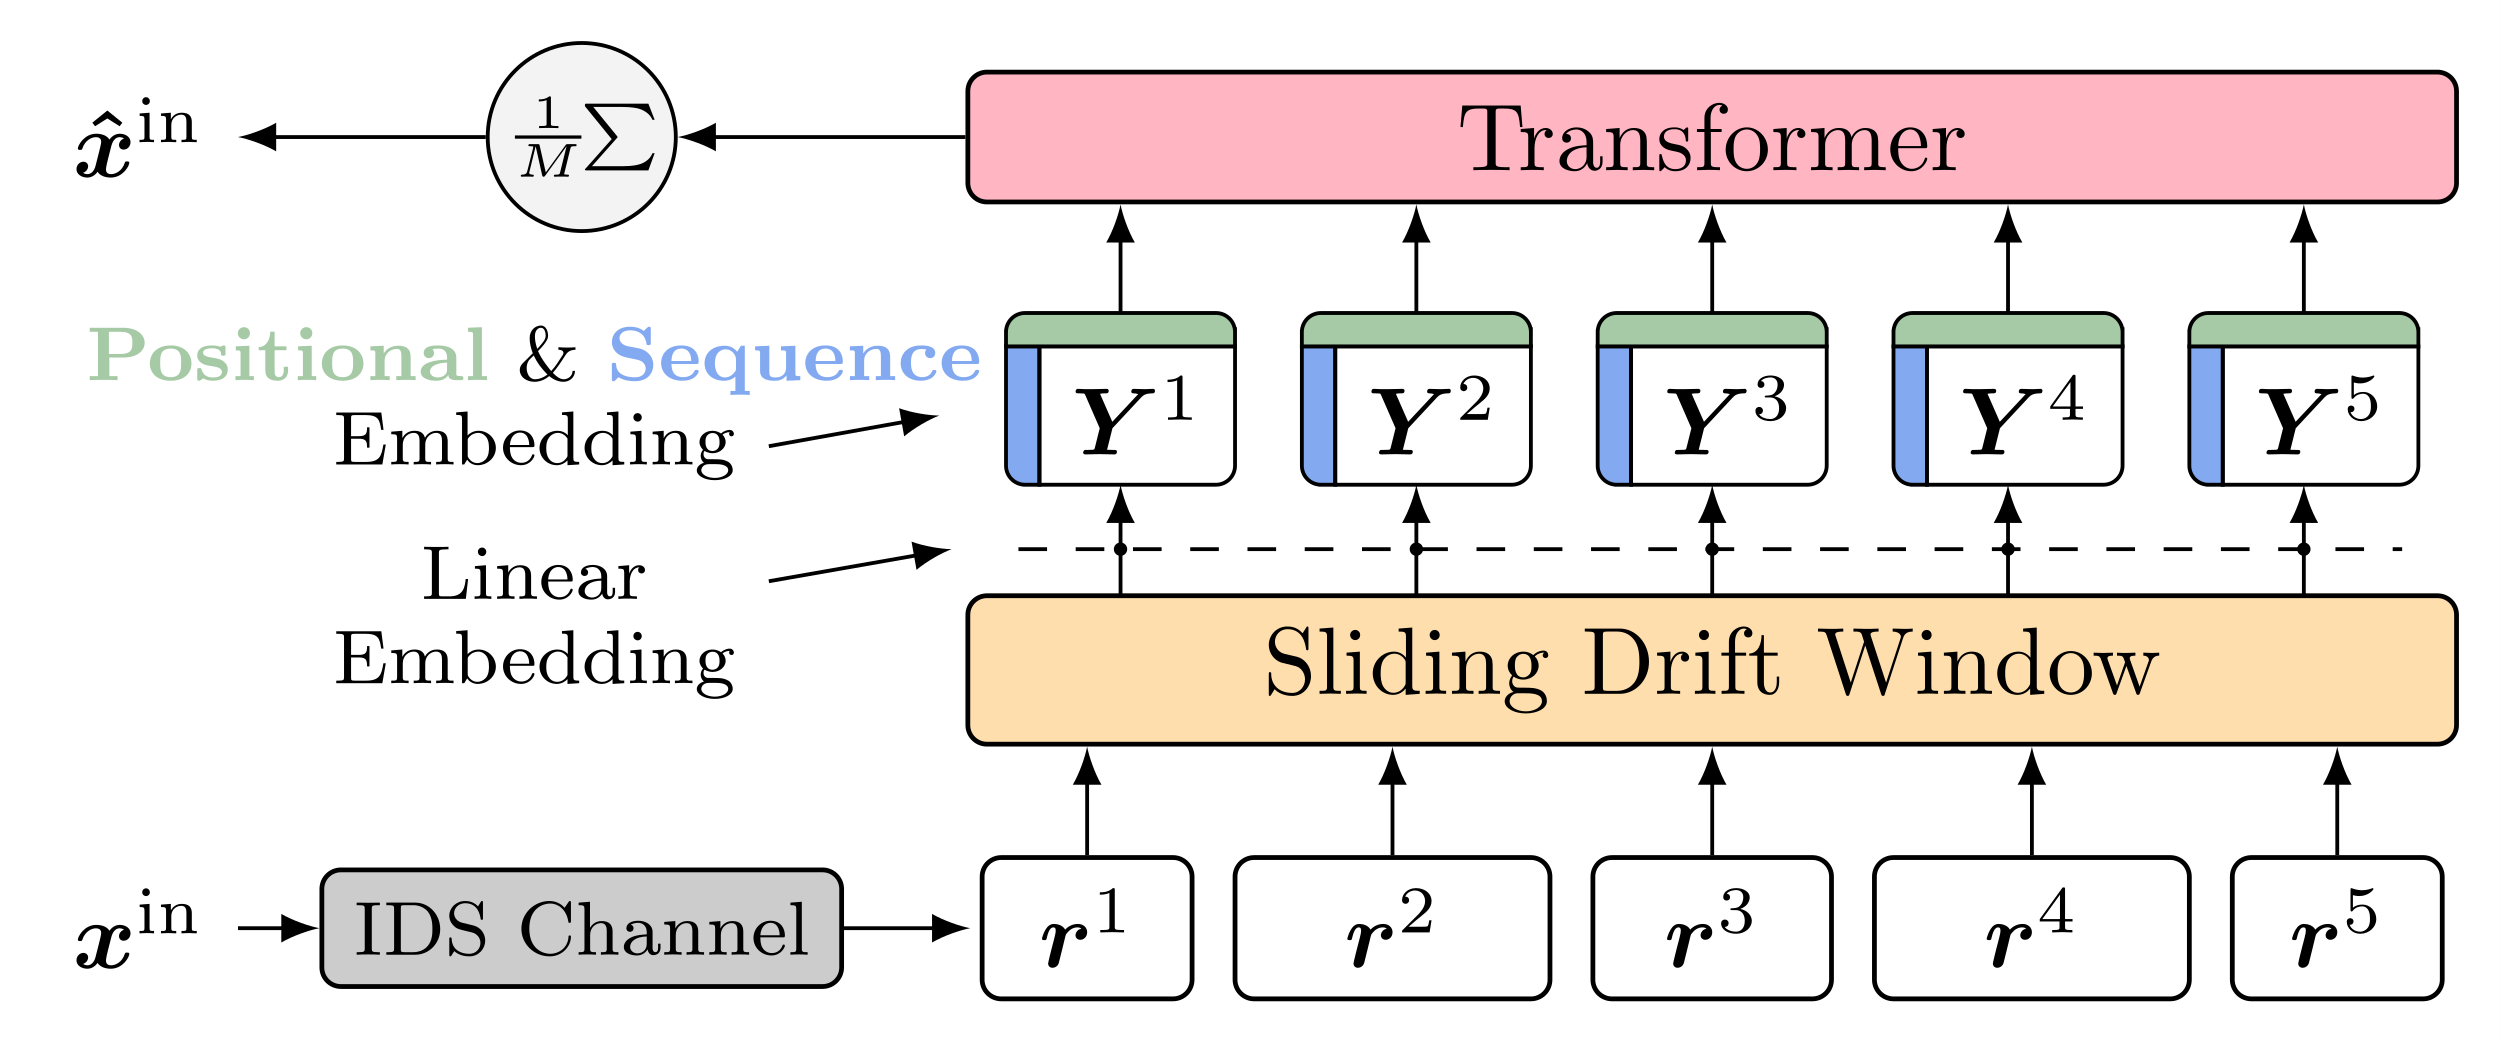 <?xml version="1.0" encoding="UTF-8"?>
<svg xmlns="http://www.w3.org/2000/svg" xmlns:xlink="http://www.w3.org/1999/xlink" width="260.998pt" height="108.818pt" viewBox="0 0 260.998 108.818" version="1.1">
<rect x="0" y="0" width="260.998" height="108.818" fill="#808080" stroke="none"/>
<defs>
<g>
<symbol overflow="visible" id="glyph0-0">
<path style="stroke:none;" d=""/>
</symbol>
<symbol overflow="visible" id="glyph0-1">
<path style="stroke:none;" d="M 4.422 -4 C 3.875 -3.891 3.812 -3.406 3.812 -3.312 C 3.812 -3.094 3.984 -2.844 4.312 -2.844 C 4.656 -2.844 5.031 -3.125 5.031 -3.641 C 5.031 -4.094 4.672 -4.5 4.062 -4.5 C 3.5 -4.5 3.031 -4.234 2.734 -3.906 C 2.5 -4.359 1.922 -4.5 1.562 -4.5 C 1.203 -4.5 0.922 -4.297 0.703 -3.938 C 0.453 -3.547 0.312 -3.016 0.312 -2.953 C 0.312 -2.812 0.469 -2.812 0.562 -2.812 C 0.672 -2.812 0.703 -2.812 0.75 -2.859 C 0.781 -2.875 0.781 -2.906 0.844 -3.156 C 1.031 -3.906 1.25 -4.141 1.516 -4.141 C 1.672 -4.141 1.75 -4.047 1.75 -3.781 C 1.75 -3.609 1.719 -3.5 1.609 -3.031 C 1.562 -2.859 1.391 -2.203 1.328 -1.953 C 1.281 -1.766 1.172 -1.312 1.125 -1.141 C 1.062 -0.875 0.953 -0.422 0.953 -0.359 C 0.953 -0.156 1.109 0.078 1.422 0.078 C 1.609 0.078 1.969 -0.047 2.078 -0.453 C 2.078 -0.484 2.766 -3.188 2.766 -3.25 C 2.812 -3.406 2.812 -3.422 2.938 -3.562 C 3.172 -3.859 3.531 -4.141 4.031 -4.141 C 4.281 -4.141 4.391 -4.031 4.422 -4 Z M 4.422 -4 "/>
</symbol>
<symbol overflow="visible" id="glyph0-2">
<path style="stroke:none;" d="M 5.344 -4 C 4.984 -3.891 4.812 -3.562 4.812 -3.312 C 4.812 -3.094 4.969 -2.844 5.297 -2.844 C 5.656 -2.844 6.016 -3.141 6.016 -3.625 C 6.016 -4.156 5.5 -4.5 4.891 -4.5 C 4.312 -4.5 3.953 -4.078 3.812 -3.891 C 3.562 -4.312 3.016 -4.5 2.438 -4.5 C 1.188 -4.5 0.516 -3.281 0.516 -2.953 C 0.516 -2.812 0.656 -2.812 0.75 -2.812 C 0.875 -2.812 0.938 -2.812 0.984 -2.938 C 1.266 -3.844 1.984 -4.141 2.391 -4.141 C 2.766 -4.141 2.953 -3.969 2.953 -3.656 C 2.953 -3.453 2.812 -2.906 2.719 -2.547 L 2.375 -1.188 C 2.234 -0.578 1.875 -0.281 1.531 -0.281 C 1.484 -0.281 1.25 -0.281 1.062 -0.422 C 1.422 -0.531 1.594 -0.875 1.594 -1.109 C 1.594 -1.328 1.422 -1.578 1.094 -1.578 C 0.75 -1.578 0.375 -1.281 0.375 -0.797 C 0.375 -0.266 0.906 0.078 1.516 0.078 C 2.078 0.078 2.453 -0.344 2.578 -0.531 C 2.828 -0.109 3.391 0.078 3.953 0.078 C 5.219 0.078 5.891 -1.141 5.891 -1.469 C 5.891 -1.609 5.734 -1.609 5.656 -1.609 C 5.531 -1.609 5.469 -1.609 5.422 -1.484 C 5.141 -0.578 4.422 -0.281 4 -0.281 C 3.625 -0.281 3.453 -0.453 3.453 -0.781 C 3.453 -0.984 3.578 -1.516 3.672 -1.891 C 3.734 -2.141 3.969 -3.078 4.016 -3.234 C 4.172 -3.844 4.516 -4.141 4.859 -4.141 C 4.922 -4.141 5.141 -4.141 5.344 -4 Z M 5.344 -4 "/>
</symbol>
<symbol overflow="visible" id="glyph0-3">
<path style="stroke:none;" d="M 7.312 -5.984 C 7.531 -6.203 7.766 -6.359 8.438 -6.375 C 8.547 -6.375 8.719 -6.375 8.719 -6.656 C 8.719 -6.719 8.672 -6.844 8.547 -6.844 C 8.25 -6.844 7.922 -6.812 7.625 -6.812 C 7.25 -6.812 6.875 -6.844 6.516 -6.844 C 6.453 -6.844 6.25 -6.844 6.25 -6.547 C 6.25 -6.375 6.422 -6.375 6.516 -6.375 C 6.625 -6.375 6.812 -6.344 6.969 -6.297 L 4.266 -3.406 L 2.984 -6.328 C 3.266 -6.375 3.281 -6.375 3.547 -6.375 C 3.719 -6.375 3.891 -6.375 3.891 -6.656 C 3.891 -6.781 3.781 -6.844 3.672 -6.844 C 3.328 -6.844 2.469 -6.812 2.125 -6.812 C 1.891 -6.812 1.656 -6.812 1.438 -6.812 C 1.203 -6.812 0.953 -6.844 0.719 -6.844 C 0.625 -6.844 0.438 -6.844 0.438 -6.547 C 0.438 -6.375 0.578 -6.375 0.844 -6.375 C 0.984 -6.375 1.094 -6.375 1.234 -6.359 C 1.359 -6.344 1.375 -6.344 1.438 -6.203 L 2.953 -2.734 L 2.438 -0.672 C 2.391 -0.516 2.375 -0.5 2.203 -0.484 C 2.031 -0.469 1.859 -0.469 1.688 -0.469 C 1.391 -0.469 1.359 -0.469 1.328 -0.422 C 1.266 -0.375 1.219 -0.25 1.219 -0.172 C 1.219 -0.156 1.234 0 1.453 0 C 1.688 0 1.953 -0.016 2.203 -0.016 C 2.438 -0.016 2.688 -0.031 2.938 -0.031 C 3.266 -0.031 4.109 0 4.453 0 C 4.547 0 4.75 0 4.75 -0.297 C 4.75 -0.469 4.609 -0.469 4.328 -0.469 C 4.109 -0.469 3.922 -0.484 3.719 -0.484 L 4.281 -2.734 Z M 7.312 -5.984 "/>
</symbol>
<symbol overflow="visible" id="glyph1-0">
<path style="stroke:none;" d=""/>
</symbol>
<symbol overflow="visible" id="glyph1-1">
<path style="stroke:none;" d="M 2.328 -4.438 C 2.328 -4.625 2.328 -4.625 2.125 -4.625 C 1.672 -4.188 1.047 -4.188 0.766 -4.188 L 0.766 -3.938 C 0.922 -3.938 1.391 -3.938 1.766 -4.125 L 1.766 -0.578 C 1.766 -0.344 1.766 -0.25 1.078 -0.25 L 0.812 -0.25 L 0.812 0 C 0.938 0 1.797 -0.031 2.047 -0.031 C 2.266 -0.031 3.141 0 3.297 0 L 3.297 -0.25 L 3.031 -0.25 C 2.328 -0.25 2.328 -0.344 2.328 -0.578 Z M 2.328 -4.438 "/>
</symbol>
<symbol overflow="visible" id="glyph1-2">
<path style="stroke:none;" d="M 1.469 -4.297 C 1.469 -4.5 1.297 -4.703 1.062 -4.703 C 0.859 -4.703 0.672 -4.531 0.672 -4.297 C 0.672 -4.047 0.875 -3.891 1.062 -3.891 C 1.297 -3.891 1.469 -4.062 1.469 -4.297 Z M 0.406 -3 L 0.406 -2.75 C 0.844 -2.75 0.906 -2.703 0.906 -2.359 L 0.906 -0.547 C 0.906 -0.25 0.844 -0.25 0.391 -0.25 L 0.391 0 C 0.406 0 0.891 -0.031 1.172 -0.031 C 1.422 -0.031 1.672 -0.016 1.906 0 L 1.906 -0.25 C 1.5 -0.25 1.438 -0.25 1.438 -0.547 L 1.438 -3.078 Z M 0.406 -3 "/>
</symbol>
<symbol overflow="visible" id="glyph1-3">
<path style="stroke:none;" d="M 3.594 -2.109 C 3.594 -2.719 3.297 -3.078 2.547 -3.078 C 1.969 -3.078 1.609 -2.766 1.406 -2.391 L 1.406 -3.078 L 0.375 -3 L 0.375 -2.75 C 0.844 -2.75 0.906 -2.703 0.906 -2.359 L 0.906 -0.547 C 0.906 -0.25 0.828 -0.25 0.375 -0.25 L 0.375 0 C 0.391 0 0.875 -0.031 1.172 -0.031 C 1.422 -0.031 1.906 0 1.969 0 L 1.969 -0.25 C 1.516 -0.25 1.453 -0.25 1.453 -0.547 L 1.453 -1.812 C 1.453 -2.531 2.031 -2.875 2.484 -2.875 C 2.969 -2.875 3.031 -2.5 3.031 -2.141 L 3.031 -0.547 C 3.031 -0.25 2.969 -0.25 2.516 -0.25 L 2.516 0 C 2.531 0 3.016 -0.031 3.312 -0.031 C 3.562 -0.031 4.047 0 4.109 0 L 4.109 -0.25 C 3.656 -0.25 3.594 -0.25 3.594 -0.547 Z M 3.594 -2.109 "/>
</symbol>
<symbol overflow="visible" id="glyph1-4">
<path style="stroke:none;" d="M 3.516 -1.266 L 3.281 -1.266 C 3.266 -1.109 3.188 -0.703 3.094 -0.641 C 3.047 -0.594 2.516 -0.594 2.406 -0.594 L 1.125 -0.594 C 1.859 -1.234 2.109 -1.438 2.516 -1.766 C 3.031 -2.172 3.516 -2.609 3.516 -3.266 C 3.516 -4.109 2.781 -4.625 1.891 -4.625 C 1.031 -4.625 0.438 -4.016 0.438 -3.375 C 0.438 -3.031 0.734 -2.984 0.812 -2.984 C 0.969 -2.984 1.172 -3.109 1.172 -3.359 C 1.172 -3.484 1.125 -3.734 0.766 -3.734 C 0.984 -4.219 1.453 -4.375 1.781 -4.375 C 2.484 -4.375 2.844 -3.828 2.844 -3.266 C 2.844 -2.656 2.406 -2.188 2.188 -1.938 L 0.516 -0.266 C 0.438 -0.203 0.438 -0.188 0.438 0 L 3.312 0 Z M 3.516 -1.266 "/>
</symbol>
<symbol overflow="visible" id="glyph1-5">
<path style="stroke:none;" d="M 1.906 -2.328 C 2.453 -2.328 2.844 -1.953 2.844 -1.203 C 2.844 -0.344 2.328 -0.078 1.938 -0.078 C 1.656 -0.078 1.031 -0.156 0.75 -0.578 C 1.078 -0.578 1.156 -0.812 1.156 -0.969 C 1.156 -1.188 0.984 -1.344 0.766 -1.344 C 0.578 -1.344 0.375 -1.219 0.375 -0.938 C 0.375 -0.281 1.094 0.141 1.938 0.141 C 2.906 0.141 3.578 -0.516 3.578 -1.203 C 3.578 -1.75 3.141 -2.297 2.375 -2.453 C 3.094 -2.719 3.359 -3.234 3.359 -3.672 C 3.359 -4.219 2.734 -4.625 1.953 -4.625 C 1.188 -4.625 0.594 -4.25 0.594 -3.688 C 0.594 -3.453 0.75 -3.328 0.953 -3.328 C 1.172 -3.328 1.312 -3.484 1.312 -3.672 C 1.312 -3.875 1.172 -4.031 0.953 -4.047 C 1.203 -4.344 1.672 -4.422 1.938 -4.422 C 2.25 -4.422 2.688 -4.266 2.688 -3.672 C 2.688 -3.375 2.594 -3.047 2.406 -2.844 C 2.188 -2.578 1.984 -2.562 1.641 -2.531 C 1.469 -2.516 1.453 -2.516 1.422 -2.516 C 1.406 -2.516 1.344 -2.5 1.344 -2.422 C 1.344 -2.328 1.406 -2.328 1.531 -2.328 Z M 1.906 -2.328 "/>
</symbol>
<symbol overflow="visible" id="glyph1-6">
<path style="stroke:none;" d="M 3.688 -1.141 L 3.688 -1.391 L 2.906 -1.391 L 2.906 -4.5 C 2.906 -4.641 2.906 -4.703 2.766 -4.703 C 2.672 -4.703 2.641 -4.703 2.578 -4.594 L 0.266 -1.391 L 0.266 -1.141 L 2.328 -1.141 L 2.328 -0.578 C 2.328 -0.328 2.328 -0.25 1.75 -0.25 L 1.562 -0.25 L 1.562 0 C 1.922 -0.016 2.359 -0.031 2.609 -0.031 C 2.875 -0.031 3.312 -0.016 3.672 0 L 3.672 -0.25 L 3.484 -0.25 C 2.906 -0.25 2.906 -0.328 2.906 -0.578 L 2.906 -1.141 Z M 2.375 -3.938 L 2.375 -1.391 L 0.531 -1.391 Z M 2.375 -3.938 "/>
</symbol>
<symbol overflow="visible" id="glyph1-7">
<path style="stroke:none;" d="M 1.078 -3.891 C 1.438 -3.797 1.641 -3.797 1.75 -3.797 C 2.672 -3.797 3.219 -4.422 3.219 -4.531 C 3.219 -4.609 3.172 -4.625 3.141 -4.625 C 3.125 -4.625 3.109 -4.625 3.078 -4.609 C 2.906 -4.547 2.547 -4.406 2.031 -4.406 C 1.828 -4.406 1.469 -4.422 1.016 -4.594 C 0.938 -4.625 0.922 -4.625 0.922 -4.625 C 0.828 -4.625 0.828 -4.547 0.828 -4.438 L 0.828 -2.391 C 0.828 -2.266 0.828 -2.188 0.938 -2.188 C 1 -2.188 1.016 -2.188 1.078 -2.281 C 1.375 -2.656 1.812 -2.719 2.047 -2.719 C 2.469 -2.719 2.656 -2.391 2.688 -2.328 C 2.812 -2.094 2.859 -1.828 2.859 -1.422 C 2.859 -1.219 2.859 -0.812 2.641 -0.5 C 2.469 -0.25 2.172 -0.078 1.828 -0.078 C 1.375 -0.078 0.906 -0.328 0.734 -0.797 C 1 -0.781 1.141 -0.953 1.141 -1.141 C 1.141 -1.438 0.875 -1.484 0.781 -1.484 C 0.781 -1.484 0.438 -1.484 0.438 -1.109 C 0.438 -0.484 1.016 0.141 1.844 0.141 C 2.734 0.141 3.516 -0.516 3.516 -1.406 C 3.516 -2.188 2.922 -2.906 2.062 -2.906 C 1.75 -2.906 1.391 -2.844 1.078 -2.578 Z M 1.078 -3.891 "/>
</symbol>
<symbol overflow="visible" id="glyph2-0">
<path style="stroke:none;" d=""/>
</symbol>
<symbol overflow="visible" id="glyph2-1">
<path style="stroke:none;" d="M 1.891 -4.797 C 1.891 -5.094 1.906 -5.172 2.547 -5.172 L 2.734 -5.172 L 2.734 -5.438 C 2.094 -5.422 2.078 -5.422 1.516 -5.422 C 0.969 -5.422 0.953 -5.422 0.312 -5.438 L 0.312 -5.172 L 0.5 -5.172 C 1.125 -5.172 1.156 -5.094 1.156 -4.797 L 1.156 -0.641 C 1.156 -0.344 1.125 -0.266 0.5 -0.266 L 0.312 -0.266 L 0.312 0 C 0.953 -0.031 0.969 -0.031 1.516 -0.031 C 2.078 -0.031 2.094 -0.031 2.734 0 L 2.734 -0.266 L 2.547 -0.266 C 1.906 -0.266 1.891 -0.344 1.891 -0.641 Z M 1.891 -4.797 "/>
</symbol>
<symbol overflow="visible" id="glyph2-2">
<path style="stroke:none;" d="M 0.359 -5.438 L 0.359 -5.172 L 0.547 -5.172 C 1.156 -5.172 1.172 -5.094 1.172 -4.797 L 1.172 -0.641 C 1.172 -0.344 1.156 -0.266 0.547 -0.266 L 0.359 -0.266 L 0.359 0 L 3.391 0 C 4.828 0 5.984 -1.188 5.984 -2.672 C 5.984 -4.203 4.828 -5.438 3.391 -5.438 Z M 2.266 -0.266 C 1.891 -0.266 1.875 -0.312 1.875 -0.594 L 1.875 -4.859 C 1.875 -5.125 1.891 -5.172 2.266 -5.172 L 3.172 -5.172 C 3.797 -5.172 4.312 -4.922 4.672 -4.531 C 5.172 -3.922 5.172 -3.062 5.172 -2.672 C 5.172 -2.266 5.172 -1.484 4.672 -0.906 C 4.406 -0.578 3.891 -0.266 3.172 -0.266 Z M 2.266 -0.266 "/>
</symbol>
<symbol overflow="visible" id="glyph2-3">
<path style="stroke:none;" d="M 1.859 -3.328 C 1.344 -3.438 0.969 -3.844 0.969 -4.328 C 0.969 -4.875 1.438 -5.375 2.125 -5.375 C 3.5 -5.375 3.688 -4.078 3.734 -3.781 C 3.75 -3.688 3.75 -3.641 3.859 -3.641 C 3.984 -3.641 3.984 -3.688 3.984 -3.844 L 3.984 -5.406 C 3.984 -5.531 3.984 -5.609 3.875 -5.609 C 3.812 -5.609 3.797 -5.594 3.75 -5.5 L 3.469 -5.047 C 3.062 -5.484 2.562 -5.609 2.125 -5.609 C 1.172 -5.609 0.469 -4.891 0.469 -4.078 C 0.469 -3.469 0.812 -3.141 0.969 -2.984 C 1.25 -2.703 1.516 -2.641 2.375 -2.438 C 3.062 -2.281 3.172 -2.25 3.438 -1.969 C 3.516 -1.891 3.719 -1.625 3.719 -1.234 C 3.719 -0.672 3.297 -0.094 2.547 -0.094 C 1.672 -0.094 0.766 -0.516 0.719 -1.625 C 0.703 -1.75 0.703 -1.812 0.594 -1.812 C 0.469 -1.812 0.469 -1.75 0.469 -1.594 L 0.469 -0.047 C 0.469 0.094 0.469 0.172 0.578 0.172 C 0.641 0.172 0.641 0.156 0.703 0.078 C 0.734 0.031 0.766 -0.047 0.984 -0.375 C 1.484 0.062 2.078 0.172 2.562 0.172 C 3.547 0.172 4.219 -0.625 4.219 -1.469 C 4.219 -2.172 3.766 -2.875 2.953 -3.062 Z M 1.859 -3.328 "/>
</symbol>
<symbol overflow="visible" id="glyph2-4">
<path style="stroke:none;" d="M 5.641 -5.406 C 5.641 -5.531 5.641 -5.609 5.531 -5.609 C 5.469 -5.609 5.469 -5.609 5.391 -5.5 L 4.984 -4.906 C 4.703 -5.219 4.172 -5.609 3.406 -5.609 C 1.812 -5.609 0.469 -4.328 0.469 -2.719 C 0.469 -1.109 1.797 0.172 3.422 0.172 C 4.75 0.172 5.641 -0.891 5.641 -1.859 C 5.641 -1.938 5.641 -2.016 5.5 -2.016 C 5.422 -2.016 5.391 -1.969 5.391 -1.891 C 5.328 -0.672 4.328 -0.094 3.484 -0.094 C 2.812 -0.094 1.297 -0.516 1.297 -2.719 C 1.297 -4.875 2.734 -5.344 3.484 -5.344 C 4.234 -5.344 5.156 -4.812 5.375 -3.438 C 5.375 -3.375 5.391 -3.328 5.5 -3.328 C 5.641 -3.328 5.641 -3.375 5.641 -3.531 Z M 5.641 -5.406 "/>
</symbol>
<symbol overflow="visible" id="glyph2-5">
<path style="stroke:none;" d="M 3.875 -2.422 C 3.875 -3.078 3.562 -3.516 2.734 -3.516 C 2.031 -3.516 1.672 -3.062 1.516 -2.812 L 1.516 -5.531 L 0.328 -5.438 L 0.328 -5.172 C 0.875 -5.172 0.938 -5.125 0.938 -4.734 L 0.938 -0.625 C 0.938 -0.266 0.844 -0.266 0.328 -0.266 L 0.328 0 C 0.672 -0.031 1.016 -0.031 1.234 -0.031 C 1.469 -0.031 1.797 -0.031 2.141 0 L 2.141 -0.266 C 1.641 -0.266 1.531 -0.266 1.531 -0.625 L 1.531 -2.062 C 1.531 -2.906 2.172 -3.297 2.656 -3.297 C 3.141 -3.297 3.266 -2.953 3.266 -2.453 L 3.266 -0.625 C 3.266 -0.266 3.172 -0.266 2.656 -0.266 L 2.656 0 C 3 -0.031 3.359 -0.031 3.562 -0.031 C 3.797 -0.031 4.141 -0.031 4.484 0 L 4.484 -0.266 C 3.969 -0.266 3.875 -0.266 3.875 -0.625 Z M 3.875 -2.422 "/>
</symbol>
<symbol overflow="visible" id="glyph2-6">
<path style="stroke:none;" d="M 3.344 -2.375 C 3.344 -3.156 2.594 -3.547 1.859 -3.547 C 1.203 -3.547 0.609 -3.297 0.609 -2.766 C 0.609 -2.531 0.781 -2.391 0.984 -2.391 C 1.219 -2.391 1.359 -2.547 1.359 -2.766 C 1.359 -2.953 1.25 -3.094 1.062 -3.125 C 1.359 -3.328 1.797 -3.328 1.844 -3.328 C 2.297 -3.328 2.734 -3.016 2.734 -2.359 L 2.734 -2.125 C 2.281 -2.094 1.75 -2.078 1.188 -1.844 C 0.484 -1.531 0.344 -1.078 0.344 -0.812 C 0.344 -0.125 1.156 0.078 1.703 0.078 C 2.281 0.078 2.641 -0.25 2.828 -0.562 C 2.859 -0.266 3.062 0.047 3.422 0.047 C 3.5 0.047 4.172 0.016 4.172 -0.719 L 4.172 -1.156 L 3.922 -1.156 L 3.922 -0.719 C 3.922 -0.391 3.812 -0.266 3.641 -0.266 C 3.344 -0.266 3.344 -0.625 3.344 -0.719 Z M 2.734 -1.125 C 2.734 -0.344 2.094 -0.141 1.766 -0.141 C 1.359 -0.141 1 -0.422 1 -0.812 C 1 -1.328 1.5 -1.875 2.734 -1.906 Z M 2.734 -1.125 "/>
</symbol>
<symbol overflow="visible" id="glyph2-7">
<path style="stroke:none;" d="M 3.875 -2.422 C 3.875 -3.078 3.562 -3.516 2.734 -3.516 C 1.938 -3.516 1.578 -2.938 1.484 -2.75 L 1.484 -3.516 L 0.328 -3.422 L 0.328 -3.156 C 0.875 -3.156 0.938 -3.109 0.938 -2.719 L 0.938 -0.625 C 0.938 -0.266 0.844 -0.266 0.328 -0.266 L 0.328 0 C 0.672 -0.031 1.016 -0.031 1.234 -0.031 C 1.469 -0.031 1.797 -0.031 2.141 0 L 2.141 -0.266 C 1.641 -0.266 1.531 -0.266 1.531 -0.625 L 1.531 -2.062 C 1.531 -2.906 2.172 -3.297 2.656 -3.297 C 3.141 -3.297 3.266 -2.953 3.266 -2.453 L 3.266 -0.625 C 3.266 -0.266 3.172 -0.266 2.656 -0.266 L 2.656 0 C 3 -0.031 3.359 -0.031 3.562 -0.031 C 3.797 -0.031 4.141 -0.031 4.484 0 L 4.484 -0.266 C 3.969 -0.266 3.875 -0.266 3.875 -0.625 Z M 3.875 -2.422 "/>
</symbol>
<symbol overflow="visible" id="glyph2-8">
<path style="stroke:none;" d="M 3.297 -1.812 C 3.469 -1.812 3.516 -1.812 3.516 -2 C 3.516 -2.703 3.125 -3.547 2 -3.547 C 1.016 -3.547 0.234 -2.734 0.234 -1.75 C 0.234 -0.719 1.094 0.078 2.109 0.078 C 3.109 0.078 3.516 -0.766 3.516 -0.953 C 3.516 -0.984 3.484 -1.062 3.391 -1.062 C 3.297 -1.062 3.281 -1.016 3.266 -0.969 C 2.984 -0.188 2.297 -0.172 2.156 -0.172 C 1.797 -0.172 1.422 -0.328 1.188 -0.703 C 0.953 -1.062 0.953 -1.578 0.953 -1.812 Z M 0.953 -2.031 C 1.031 -3.141 1.703 -3.328 2 -3.328 C 2.938 -3.328 2.969 -2.203 2.969 -2.031 Z M 0.953 -2.031 "/>
</symbol>
<symbol overflow="visible" id="glyph2-9">
<path style="stroke:none;" d="M 1.516 -5.531 L 0.328 -5.438 L 0.328 -5.172 C 0.875 -5.172 0.938 -5.125 0.938 -4.734 L 0.938 -0.625 C 0.938 -0.266 0.844 -0.266 0.328 -0.266 L 0.328 0 C 0.641 -0.031 1.094 -0.031 1.234 -0.031 C 1.391 -0.031 1.812 -0.031 2.125 0 L 2.125 -0.266 C 1.625 -0.266 1.516 -0.266 1.516 -0.625 Z M 1.516 -5.531 "/>
</symbol>
<symbol overflow="visible" id="glyph2-10">
<path style="stroke:none;" d="M 4.938 -2.078 L 4.688 -2.078 C 4.594 -1.25 4.469 -0.266 3.016 -0.266 L 2.266 -0.266 C 1.906 -0.266 1.891 -0.312 1.891 -0.594 L 1.891 -4.797 C 1.891 -5.062 1.891 -5.172 2.641 -5.172 L 2.891 -5.172 L 2.891 -5.438 C 2.531 -5.422 1.953 -5.422 1.578 -5.422 C 1.047 -5.422 1.031 -5.422 0.344 -5.438 L 0.344 -5.172 L 0.531 -5.172 C 1.141 -5.172 1.156 -5.094 1.156 -4.797 L 1.156 -0.641 C 1.156 -0.344 1.141 -0.266 0.531 -0.266 L 0.344 -0.266 L 0.344 0 L 4.703 0 Z M 4.938 -2.078 "/>
</symbol>
<symbol overflow="visible" id="glyph2-11">
<path style="stroke:none;" d="M 1.547 -4.906 C 1.547 -5.141 1.375 -5.359 1.109 -5.359 C 0.875 -5.359 0.672 -5.172 0.672 -4.922 C 0.672 -4.641 0.906 -4.469 1.109 -4.469 C 1.391 -4.469 1.547 -4.703 1.547 -4.906 Z M 0.359 -3.422 L 0.359 -3.156 C 0.875 -3.156 0.938 -3.109 0.938 -2.719 L 0.938 -0.625 C 0.938 -0.266 0.844 -0.266 0.328 -0.266 L 0.328 0 C 0.641 -0.031 1.094 -0.031 1.219 -0.031 C 1.312 -0.031 1.797 -0.031 2.078 0 L 2.078 -0.266 C 1.547 -0.266 1.516 -0.297 1.516 -0.609 L 1.516 -3.516 Z M 0.359 -3.422 "/>
</symbol>
<symbol overflow="visible" id="glyph2-12">
<path style="stroke:none;" d="M 1.469 -1.812 C 1.469 -2.422 1.719 -3.281 2.484 -3.297 C 2.438 -3.266 2.344 -3.203 2.344 -3.016 C 2.344 -2.766 2.547 -2.656 2.703 -2.656 C 2.891 -2.656 3.062 -2.781 3.062 -3.016 C 3.062 -3.297 2.812 -3.516 2.453 -3.516 C 1.938 -3.516 1.578 -3.125 1.422 -2.672 L 1.406 -2.672 L 1.406 -3.516 L 0.281 -3.422 L 0.281 -3.156 C 0.828 -3.156 0.891 -3.109 0.891 -2.719 L 0.891 -0.625 C 0.891 -0.266 0.781 -0.266 0.281 -0.266 L 0.281 0 C 0.594 -0.031 1.031 -0.031 1.219 -0.031 C 1.688 -0.031 1.703 -0.031 2.219 0 L 2.219 -0.266 L 2.062 -0.266 C 1.484 -0.266 1.469 -0.344 1.469 -0.641 Z M 1.469 -1.812 "/>
</symbol>
<symbol overflow="visible" id="glyph2-13">
<path style="stroke:none;" d="M 5.516 -2.078 L 5.266 -2.078 C 5.062 -0.875 4.891 -0.266 3.453 -0.266 L 2.266 -0.266 C 1.906 -0.266 1.891 -0.312 1.891 -0.594 L 1.891 -2.688 L 2.656 -2.688 C 3.453 -2.688 3.562 -2.453 3.562 -1.75 L 3.812 -1.75 L 3.812 -3.875 L 3.562 -3.875 C 3.562 -3.188 3.453 -2.953 2.656 -2.953 L 1.891 -2.953 L 1.891 -4.828 C 1.891 -5.094 1.906 -5.156 2.266 -5.156 L 3.406 -5.156 C 4.719 -5.156 4.891 -4.672 5.031 -3.609 L 5.281 -3.609 L 5.047 -5.422 L 0.344 -5.422 L 0.344 -5.156 L 0.531 -5.156 C 1.141 -5.156 1.156 -5.062 1.156 -4.766 L 1.156 -0.641 C 1.156 -0.344 1.141 -0.266 0.531 -0.266 L 0.344 -0.266 L 0.344 0 L 5.156 0 Z M 5.516 -2.078 "/>
</symbol>
<symbol overflow="visible" id="glyph2-14">
<path style="stroke:none;" d="M 6.219 -2.422 C 6.219 -3.062 5.938 -3.516 5.078 -3.516 C 4.344 -3.516 3.969 -3.016 3.844 -2.781 C 3.703 -3.359 3.25 -3.516 2.734 -3.516 C 1.953 -3.516 1.594 -2.969 1.484 -2.75 L 1.484 -3.516 L 0.328 -3.422 L 0.328 -3.156 C 0.875 -3.156 0.938 -3.109 0.938 -2.719 L 0.938 -0.625 C 0.938 -0.266 0.844 -0.266 0.328 -0.266 L 0.328 0 C 0.672 -0.031 1.016 -0.031 1.234 -0.031 C 1.469 -0.031 1.797 -0.031 2.141 0 L 2.141 -0.266 C 1.641 -0.266 1.531 -0.266 1.531 -0.625 L 1.531 -2.062 C 1.531 -2.906 2.172 -3.297 2.672 -3.297 C 3.188 -3.297 3.281 -2.891 3.281 -2.453 L 3.281 -0.625 C 3.281 -0.266 3.172 -0.266 2.672 -0.266 L 2.672 0 C 3.016 -0.031 3.359 -0.031 3.578 -0.031 C 3.812 -0.031 4.141 -0.031 4.484 0 L 4.484 -0.266 C 3.969 -0.266 3.875 -0.266 3.875 -0.625 L 3.875 -2.062 C 3.875 -2.906 4.516 -3.297 5.016 -3.297 C 5.531 -3.297 5.625 -2.891 5.625 -2.453 L 5.625 -0.625 C 5.625 -0.266 5.516 -0.266 5.016 -0.266 L 5.016 0 C 5.359 -0.031 5.703 -0.031 5.922 -0.031 C 6.156 -0.031 6.484 -0.031 6.828 0 L 6.828 -0.266 C 6.312 -0.266 6.219 -0.266 6.219 -0.625 Z M 6.219 -2.422 "/>
</symbol>
<symbol overflow="visible" id="glyph2-15">
<path style="stroke:none;" d="M 1.469 -5.531 L 0.281 -5.438 L 0.281 -5.172 C 0.828 -5.172 0.891 -5.125 0.891 -4.734 L 0.891 0 L 1.125 0 L 1.422 -0.5 C 1.609 -0.219 1.984 0.078 2.531 0.078 C 3.531 0.078 4.422 -0.703 4.422 -1.719 C 4.422 -2.719 3.594 -3.516 2.625 -3.516 C 1.984 -3.516 1.609 -3.172 1.469 -3.031 Z M 1.484 -2.516 C 1.484 -2.672 1.484 -2.688 1.609 -2.828 C 1.844 -3.125 2.219 -3.297 2.578 -3.297 C 2.984 -3.297 3.297 -3.047 3.453 -2.812 C 3.594 -2.594 3.703 -2.312 3.703 -1.734 C 3.703 -1.547 3.703 -0.984 3.422 -0.609 C 3.125 -0.25 2.75 -0.141 2.5 -0.141 C 2.109 -0.141 1.797 -0.344 1.578 -0.656 C 1.484 -0.812 1.484 -0.812 1.484 -0.969 Z M 1.484 -2.516 "/>
</symbol>
<symbol overflow="visible" id="glyph2-16">
<path style="stroke:none;" d="M 2.625 -5.438 L 2.625 -5.172 C 3.156 -5.172 3.234 -5.125 3.234 -4.734 L 3.234 -3.047 C 2.953 -3.359 2.578 -3.516 2.156 -3.516 C 1.156 -3.516 0.281 -2.734 0.281 -1.719 C 0.281 -0.734 1.078 0.078 2.078 0.078 C 2.547 0.078 2.938 -0.141 3.203 -0.422 L 3.203 0.078 L 4.422 0 L 4.422 -0.266 C 3.875 -0.266 3.812 -0.312 3.812 -0.703 L 3.812 -5.531 Z M 3.203 -0.984 C 3.203 -0.844 3.203 -0.812 3.078 -0.656 C 2.859 -0.328 2.5 -0.141 2.125 -0.141 C 1.75 -0.141 1.438 -0.328 1.25 -0.625 C 1.031 -0.938 0.984 -1.328 0.984 -1.703 C 0.984 -2.172 1.062 -2.5 1.25 -2.766 C 1.438 -3.062 1.797 -3.297 2.203 -3.297 C 2.578 -3.297 2.969 -3.094 3.203 -2.688 Z M 3.203 -0.984 "/>
</symbol>
<symbol overflow="visible" id="glyph2-17">
<path style="stroke:none;" d="M 1.375 -0.547 C 1.125 -0.578 0.938 -0.781 0.938 -1.078 C 0.938 -1.266 0.984 -1.344 1.031 -1.406 C 1.375 -1.219 1.688 -1.172 1.875 -1.172 C 2.656 -1.172 3.25 -1.719 3.25 -2.344 C 3.25 -2.641 3.109 -2.906 2.922 -3.109 C 3.031 -3.203 3.297 -3.375 3.688 -3.375 C 3.656 -3.359 3.609 -3.312 3.609 -3.188 C 3.609 -3.047 3.719 -2.938 3.859 -2.938 C 3.969 -2.938 4.109 -3.016 4.109 -3.203 C 4.109 -3.328 4 -3.609 3.656 -3.609 C 3.516 -3.609 3.125 -3.562 2.766 -3.234 C 2.562 -3.375 2.25 -3.516 1.875 -3.516 C 1.094 -3.516 0.516 -2.969 0.516 -2.344 C 0.516 -1.969 0.719 -1.688 0.891 -1.531 C 0.703 -1.328 0.641 -1.078 0.641 -0.891 C 0.641 -0.562 0.812 -0.312 0.984 -0.172 C 0.562 -0.062 0.234 0.25 0.234 0.609 C 0.234 1.188 1.062 1.641 2.109 1.641 C 3.109 1.641 3.984 1.234 3.984 0.594 C 3.984 0.172 3.734 -0.172 3.469 -0.297 C 3 -0.547 2.609 -0.547 1.828 -0.547 Z M 1.875 -1.406 C 1.141 -1.406 1.141 -2.172 1.141 -2.344 C 1.141 -2.641 1.172 -2.844 1.297 -3 C 1.438 -3.188 1.656 -3.281 1.875 -3.281 C 2.609 -3.281 2.609 -2.516 2.609 -2.344 C 2.609 -2.047 2.578 -1.844 2.453 -1.688 C 2.281 -1.453 2.031 -1.406 1.875 -1.406 Z M 2.25 -0.031 C 2.469 -0.031 3.516 -0.031 3.516 0.609 C 3.516 1.031 2.906 1.406 2.109 1.406 C 1.312 1.406 0.703 1.031 0.703 0.609 C 0.703 0.438 0.844 -0.031 1.484 -0.031 Z M 2.25 -0.031 "/>
</symbol>
<symbol overflow="visible" id="glyph2-18">
<path style="stroke:none;" d="M 5.859 -0.969 C 5.844 -0.359 5.312 -0.094 4.938 -0.094 C 4.594 -0.094 4.219 -0.312 3.797 -0.766 C 4.234 -1.281 4.469 -1.609 5.031 -2.484 C 5.25 -2.828 5.453 -3.156 6.156 -3.172 L 6.156 -3.438 C 5.906 -3.406 5.547 -3.406 5.344 -3.406 C 4.984 -3.406 4.875 -3.406 4.375 -3.438 L 4.375 -3.172 C 4.766 -3.172 4.906 -3 4.906 -2.844 C 4.906 -2.734 4.797 -2.562 4.703 -2.438 C 4.375 -1.922 4.047 -1.406 3.625 -0.953 C 3.5 -1.094 2.625 -2.125 2.25 -3.031 C 3.297 -4.094 3.297 -4.453 3.297 -4.641 C 3.297 -5.031 3.125 -5.703 2.547 -5.703 C 2 -5.703 1.375 -5.25 1.375 -4.391 C 1.375 -3.922 1.484 -3.344 1.703 -2.812 L 0.875 -1.984 C 0.578 -1.703 0.344 -1.484 0.344 -1.047 C 0.344 -0.328 1.047 0.172 1.891 0.172 C 2.547 0.172 3.078 -0.141 3.422 -0.422 C 3.609 -0.266 4.156 0.172 4.906 0.172 C 5.516 0.172 6.094 -0.25 6.109 -0.969 Z M 2.172 -3.266 C 1.984 -3.781 1.922 -4.25 1.922 -4.562 C 1.922 -5.297 2.328 -5.469 2.547 -5.469 C 2.969 -5.469 3.047 -4.875 3.047 -4.656 C 3.047 -4.234 2.75 -3.906 2.172 -3.266 Z M 1.797 -2.578 C 2.156 -1.828 2.516 -1.328 3.234 -0.578 C 2.766 -0.234 2.328 -0.094 1.938 -0.094 C 1.281 -0.094 1.062 -0.812 1.062 -1.266 C 1.062 -1.641 1.188 -1.906 1.281 -2.047 C 1.328 -2.125 1.344 -2.125 1.797 -2.578 Z M 1.797 -2.578 "/>
</symbol>
<symbol overflow="visible" id="glyph3-0">
<path style="stroke:none;" d=""/>
</symbol>
<symbol overflow="visible" id="glyph3-1">
<path style="stroke:none;" d="M 3.484 -3.875 L 2.203 -4.172 C 1.578 -4.328 1.203 -4.859 1.203 -5.438 C 1.203 -6.141 1.734 -6.75 2.516 -6.75 C 4.172 -6.75 4.391 -5.109 4.453 -4.672 C 4.469 -4.609 4.469 -4.547 4.578 -4.547 C 4.703 -4.547 4.703 -4.594 4.703 -4.781 L 4.703 -6.781 C 4.703 -6.953 4.703 -7.031 4.594 -7.031 C 4.531 -7.031 4.516 -7.016 4.453 -6.891 L 4.094 -6.328 C 3.797 -6.625 3.391 -7.031 2.5 -7.031 C 1.391 -7.031 0.562 -6.156 0.562 -5.094 C 0.562 -4.266 1.094 -3.531 1.859 -3.266 C 1.969 -3.234 2.484 -3.109 3.188 -2.938 C 3.453 -2.875 3.75 -2.797 4.031 -2.438 C 4.234 -2.172 4.344 -1.844 4.344 -1.516 C 4.344 -0.812 3.844 -0.094 3 -0.094 C 2.719 -0.094 1.953 -0.141 1.422 -0.625 C 0.844 -1.172 0.812 -1.797 0.812 -2.156 C 0.797 -2.266 0.719 -2.266 0.688 -2.266 C 0.562 -2.266 0.562 -2.188 0.562 -2.016 L 0.562 -0.016 C 0.562 0.156 0.562 0.219 0.672 0.219 C 0.734 0.219 0.75 0.203 0.812 0.094 C 0.812 0.078 0.844 0.047 1.172 -0.484 C 1.484 -0.141 2.125 0.219 3.016 0.219 C 4.172 0.219 4.969 -0.75 4.969 -1.859 C 4.969 -2.844 4.312 -3.672 3.484 -3.875 Z M 3.484 -3.875 "/>
</symbol>
<symbol overflow="visible" id="glyph3-2">
<path style="stroke:none;" d="M 1.766 -6.922 L 0.328 -6.812 L 0.328 -6.5 C 1.031 -6.5 1.109 -6.438 1.109 -5.938 L 1.109 -0.75 C 1.109 -0.312 1 -0.312 0.328 -0.312 L 0.328 0 C 0.656 -0.016 1.188 -0.031 1.438 -0.031 C 1.688 -0.031 2.172 -0.016 2.547 0 L 2.547 -0.312 C 1.875 -0.312 1.766 -0.312 1.766 -0.75 Z M 1.766 -6.922 "/>
</symbol>
<symbol overflow="visible" id="glyph3-3">
<path style="stroke:none;" d="M 1.766 -4.406 L 0.375 -4.297 L 0.375 -3.984 C 1.016 -3.984 1.109 -3.922 1.109 -3.438 L 1.109 -0.75 C 1.109 -0.312 1 -0.312 0.328 -0.312 L 0.328 0 C 0.641 -0.016 1.188 -0.031 1.422 -0.031 C 1.781 -0.031 2.125 -0.016 2.469 0 L 2.469 -0.312 C 1.797 -0.312 1.766 -0.359 1.766 -0.75 Z M 1.797 -6.141 C 1.797 -6.453 1.562 -6.672 1.281 -6.672 C 0.969 -6.672 0.75 -6.406 0.75 -6.141 C 0.75 -5.875 0.969 -5.609 1.281 -5.609 C 1.562 -5.609 1.797 -5.828 1.797 -6.141 Z M 1.797 -6.141 "/>
</symbol>
<symbol overflow="visible" id="glyph3-4">
<path style="stroke:none;" d="M 3.781 -0.547 L 3.781 0.109 L 5.25 0 L 5.25 -0.312 C 4.562 -0.312 4.469 -0.375 4.469 -0.875 L 4.469 -6.922 L 3.047 -6.812 L 3.047 -6.5 C 3.734 -6.5 3.812 -6.438 3.812 -5.938 L 3.812 -3.781 C 3.531 -4.141 3.094 -4.406 2.562 -4.406 C 1.391 -4.406 0.344 -3.422 0.344 -2.141 C 0.344 -0.875 1.312 0.109 2.453 0.109 C 3.094 0.109 3.531 -0.234 3.781 -0.547 Z M 3.781 -3.219 L 3.781 -1.172 C 3.781 -1 3.781 -0.984 3.672 -0.812 C 3.375 -0.328 2.938 -0.109 2.5 -0.109 C 2.047 -0.109 1.688 -0.375 1.453 -0.75 C 1.203 -1.156 1.172 -1.719 1.172 -2.141 C 1.172 -2.5 1.188 -3.094 1.469 -3.547 C 1.688 -3.859 2.062 -4.188 2.609 -4.188 C 2.953 -4.188 3.375 -4.031 3.672 -3.594 C 3.781 -3.422 3.781 -3.406 3.781 -3.219 Z M 3.781 -3.219 "/>
</symbol>
<symbol overflow="visible" id="glyph3-5">
<path style="stroke:none;" d="M 1.094 -3.422 L 1.094 -0.75 C 1.094 -0.312 0.984 -0.312 0.312 -0.312 L 0.312 0 C 0.672 -0.016 1.172 -0.031 1.453 -0.031 C 1.703 -0.031 2.219 -0.016 2.562 0 L 2.562 -0.312 C 1.891 -0.312 1.781 -0.312 1.781 -0.75 L 1.781 -2.594 C 1.781 -3.625 2.5 -4.188 3.125 -4.188 C 3.766 -4.188 3.875 -3.656 3.875 -3.078 L 3.875 -0.75 C 3.875 -0.312 3.766 -0.312 3.094 -0.312 L 3.094 0 C 3.438 -0.016 3.953 -0.031 4.219 -0.031 C 4.469 -0.031 5 -0.016 5.328 0 L 5.328 -0.312 C 4.812 -0.312 4.562 -0.312 4.562 -0.609 L 4.562 -2.516 C 4.562 -3.375 4.562 -3.672 4.25 -4.031 C 4.109 -4.203 3.781 -4.406 3.203 -4.406 C 2.469 -4.406 2 -3.984 1.719 -3.359 L 1.719 -4.406 L 0.312 -4.297 L 0.312 -3.984 C 1.016 -3.984 1.094 -3.922 1.094 -3.422 Z M 1.094 -3.422 "/>
</symbol>
<symbol overflow="visible" id="glyph3-6">
<path style="stroke:none;" d="M 2.219 -1.719 C 1.344 -1.719 1.344 -2.719 1.344 -2.938 C 1.344 -3.203 1.359 -3.531 1.5 -3.781 C 1.578 -3.891 1.812 -4.172 2.219 -4.172 C 3.078 -4.172 3.078 -3.188 3.078 -2.953 C 3.078 -2.688 3.078 -2.359 2.922 -2.109 C 2.844 -2 2.609 -1.719 2.219 -1.719 Z M 1.062 -1.328 C 1.062 -1.359 1.062 -1.594 1.219 -1.797 C 1.609 -1.516 2.031 -1.484 2.219 -1.484 C 3.141 -1.484 3.828 -2.172 3.828 -2.938 C 3.828 -3.312 3.672 -3.672 3.422 -3.906 C 3.781 -4.25 4.141 -4.297 4.312 -4.297 C 4.344 -4.297 4.391 -4.297 4.422 -4.281 C 4.312 -4.25 4.25 -4.141 4.25 -4.016 C 4.25 -3.844 4.391 -3.734 4.547 -3.734 C 4.641 -3.734 4.828 -3.797 4.828 -4.031 C 4.828 -4.203 4.719 -4.516 4.328 -4.516 C 4.125 -4.516 3.688 -4.453 3.266 -4.047 C 2.844 -4.375 2.438 -4.406 2.219 -4.406 C 1.281 -4.406 0.594 -3.719 0.594 -2.953 C 0.594 -2.516 0.812 -2.141 1.062 -1.922 C 0.938 -1.781 0.75 -1.453 0.75 -1.094 C 0.75 -0.781 0.891 -0.406 1.203 -0.203 C 0.594 -0.047 0.281 0.391 0.281 0.781 C 0.281 1.5 1.266 2.047 2.484 2.047 C 3.656 2.047 4.688 1.547 4.688 0.766 C 4.688 0.422 4.562 -0.094 4.047 -0.375 C 3.516 -0.641 2.938 -0.641 2.328 -0.641 C 2.078 -0.641 1.656 -0.641 1.578 -0.656 C 1.266 -0.703 1.062 -1 1.062 -1.328 Z M 2.5 1.828 C 1.484 1.828 0.797 1.312 0.797 0.781 C 0.797 0.328 1.172 -0.047 1.609 -0.062 L 2.203 -0.062 C 3.062 -0.062 4.172 -0.062 4.172 0.781 C 4.172 1.328 3.469 1.828 2.5 1.828 Z M 2.5 1.828 "/>
</symbol>
<symbol overflow="visible" id="glyph3-7">
<path style="stroke:none;" d="M 0.344 -6.812 L 0.344 -6.5 L 0.594 -6.5 C 1.359 -6.5 1.375 -6.391 1.375 -6.031 L 1.375 -0.781 C 1.375 -0.422 1.359 -0.312 0.594 -0.312 L 0.344 -0.312 L 0.344 0 L 4 0 C 5.672 0 7.047 -1.469 7.047 -3.344 C 7.047 -5.25 5.703 -6.812 4 -6.812 Z M 2.719 -0.312 C 2.25 -0.312 2.234 -0.375 2.234 -0.703 L 2.234 -6.094 C 2.234 -6.438 2.25 -6.5 2.719 -6.5 L 3.719 -6.5 C 4.344 -6.5 5.031 -6.281 5.531 -5.578 C 5.969 -4.984 6.047 -4.125 6.047 -3.344 C 6.047 -2.25 5.859 -1.641 5.5 -1.156 C 5.297 -0.891 4.734 -0.312 3.734 -0.312 Z M 2.719 -0.312 "/>
</symbol>
<symbol overflow="visible" id="glyph3-8">
<path style="stroke:none;" d="M 1.672 -3.312 L 1.672 -4.406 L 0.281 -4.297 L 0.281 -3.984 C 0.984 -3.984 1.062 -3.922 1.062 -3.422 L 1.062 -0.75 C 1.062 -0.312 0.953 -0.312 0.281 -0.312 L 0.281 0 C 0.672 -0.016 1.141 -0.031 1.422 -0.031 C 1.812 -0.031 2.281 -0.031 2.688 0 L 2.688 -0.312 L 2.469 -0.312 C 1.734 -0.312 1.719 -0.422 1.719 -0.781 L 1.719 -2.312 C 1.719 -3.297 2.141 -4.188 2.891 -4.188 C 2.953 -4.188 2.984 -4.188 3 -4.172 C 2.969 -4.172 2.766 -4.047 2.766 -3.781 C 2.766 -3.516 2.984 -3.359 3.203 -3.359 C 3.375 -3.359 3.625 -3.484 3.625 -3.797 C 3.625 -4.109 3.312 -4.406 2.891 -4.406 C 2.156 -4.406 1.797 -3.734 1.672 -3.312 Z M 1.672 -3.312 "/>
</symbol>
<symbol overflow="visible" id="glyph3-9">
<path style="stroke:none;" d="M 1.75 -4.297 L 1.75 -5.453 C 1.75 -6.328 2.219 -6.812 2.656 -6.812 C 2.688 -6.812 2.844 -6.812 2.984 -6.734 C 2.875 -6.703 2.688 -6.562 2.688 -6.312 C 2.688 -6.094 2.844 -5.891 3.125 -5.891 C 3.406 -5.891 3.562 -6.094 3.562 -6.328 C 3.562 -6.703 3.188 -7.031 2.656 -7.031 C 1.969 -7.031 1.109 -6.5 1.109 -5.438 L 1.109 -4.297 L 0.328 -4.297 L 0.328 -3.984 L 1.109 -3.984 L 1.109 -0.75 C 1.109 -0.312 1 -0.312 0.344 -0.312 L 0.344 0 C 0.734 -0.016 1.203 -0.031 1.469 -0.031 C 1.875 -0.031 2.344 -0.031 2.734 0 L 2.734 -0.312 L 2.531 -0.312 C 1.797 -0.312 1.781 -0.422 1.781 -0.781 L 1.781 -3.984 L 2.906 -3.984 L 2.906 -4.297 Z M 1.75 -4.297 "/>
</symbol>
<symbol overflow="visible" id="glyph3-10">
<path style="stroke:none;" d="M 1.719 -3.984 L 3.156 -3.984 L 3.156 -4.297 L 1.719 -4.297 L 1.719 -6.125 L 1.469 -6.125 C 1.469 -5.312 1.172 -4.25 0.188 -4.203 L 0.188 -3.984 L 1.031 -3.984 L 1.031 -1.234 C 1.031 -0.016 1.969 0.109 2.328 0.109 C 3.031 0.109 3.312 -0.594 3.312 -1.234 L 3.312 -1.797 L 3.062 -1.797 L 3.062 -1.25 C 3.062 -0.516 2.766 -0.141 2.391 -0.141 C 1.719 -0.141 1.719 -1.047 1.719 -1.219 Z M 1.719 -3.984 "/>
</symbol>
<symbol overflow="visible" id="glyph3-11">
<path style="stroke:none;" d="M 9.062 -5.828 C 9.234 -6.406 9.672 -6.5 10.062 -6.5 L 10.062 -6.812 C 9.766 -6.781 9.453 -6.781 9.156 -6.781 C 8.859 -6.781 8.219 -6.797 7.969 -6.812 L 7.969 -6.5 C 8.641 -6.484 8.828 -6.156 8.828 -5.969 C 8.828 -5.906 8.797 -5.828 8.781 -5.766 L 7.281 -1.172 L 5.688 -6.047 C 5.688 -6.094 5.656 -6.156 5.656 -6.203 C 5.656 -6.5 6.234 -6.5 6.5 -6.5 L 6.5 -6.812 C 6.141 -6.781 5.469 -6.781 5.078 -6.781 C 4.703 -6.781 4.281 -6.797 3.875 -6.812 L 3.875 -6.5 C 4.438 -6.5 4.641 -6.5 4.766 -6.141 L 4.984 -5.438 L 3.594 -1.172 L 2 -6.078 C 1.984 -6.094 1.969 -6.172 1.969 -6.203 C 1.969 -6.5 2.547 -6.5 2.812 -6.5 L 2.812 -6.812 C 2.453 -6.781 1.781 -6.781 1.391 -6.781 C 1.016 -6.781 0.594 -6.797 0.172 -6.812 L 0.172 -6.5 C 0.922 -6.5 0.969 -6.453 1.094 -6.078 L 3.078 0.031 C 3.109 0.125 3.141 0.219 3.266 0.219 C 3.406 0.219 3.422 0.156 3.469 0.016 L 5.109 -5.047 L 6.766 0.031 C 6.797 0.125 6.828 0.219 6.953 0.219 C 7.094 0.219 7.125 0.156 7.156 0.016 Z M 9.062 -5.828 "/>
</symbol>
<symbol overflow="visible" id="glyph3-12">
<path style="stroke:none;" d="M 4.688 -2.141 C 4.688 -3.406 3.703 -4.469 2.5 -4.469 C 1.25 -4.469 0.281 -3.375 0.281 -2.141 C 0.281 -0.844 1.312 0.109 2.484 0.109 C 3.688 0.109 4.688 -0.875 4.688 -2.141 Z M 2.5 -0.141 C 2.062 -0.141 1.625 -0.344 1.359 -0.812 C 1.109 -1.25 1.109 -1.859 1.109 -2.219 C 1.109 -2.609 1.109 -3.141 1.344 -3.578 C 1.609 -4.031 2.078 -4.25 2.484 -4.25 C 2.922 -4.25 3.344 -4.031 3.609 -3.594 C 3.875 -3.172 3.875 -2.594 3.875 -2.219 C 3.875 -1.859 3.875 -1.312 3.656 -0.875 C 3.422 -0.422 2.984 -0.141 2.5 -0.141 Z M 2.5 -0.141 "/>
</symbol>
<symbol overflow="visible" id="glyph3-13">
<path style="stroke:none;" d="M 6.172 -3.344 C 6.344 -3.844 6.656 -3.984 7.016 -3.984 L 7.016 -4.297 C 6.781 -4.281 6.5 -4.266 6.281 -4.266 C 5.984 -4.266 5.547 -4.281 5.359 -4.297 L 5.359 -3.984 C 5.719 -3.984 5.938 -3.797 5.938 -3.516 C 5.938 -3.453 5.938 -3.422 5.875 -3.297 L 4.969 -0.75 L 3.984 -3.531 C 3.953 -3.656 3.938 -3.672 3.938 -3.719 C 3.938 -3.984 4.328 -3.984 4.531 -3.984 L 4.531 -4.297 C 4.234 -4.281 3.734 -4.266 3.484 -4.266 C 3.188 -4.266 2.906 -4.281 2.609 -4.297 L 2.609 -3.984 C 2.969 -3.984 3.125 -3.969 3.234 -3.844 C 3.281 -3.781 3.391 -3.484 3.453 -3.297 L 2.609 -0.875 L 1.656 -3.531 C 1.609 -3.656 1.609 -3.672 1.609 -3.719 C 1.609 -3.984 2 -3.984 2.188 -3.984 L 2.188 -4.297 C 1.891 -4.281 1.328 -4.266 1.109 -4.266 C 1.062 -4.266 0.531 -4.281 0.172 -4.297 L 0.172 -3.984 C 0.672 -3.984 0.797 -3.953 0.922 -3.641 L 2.172 -0.109 C 2.219 0.031 2.25 0.109 2.375 0.109 C 2.516 0.109 2.531 0.047 2.578 -0.094 L 3.594 -2.906 L 4.609 -0.078 C 4.641 0.031 4.672 0.109 4.812 0.109 C 4.938 0.109 4.969 0.016 5 -0.078 Z M 6.172 -3.344 "/>
</symbol>
<symbol overflow="visible" id="glyph3-14">
<path style="stroke:none;" d="M 6.641 -6.75 L 0.547 -6.75 L 0.359 -4.5 L 0.609 -4.5 C 0.75 -6.109 0.891 -6.438 2.406 -6.438 C 2.578 -6.438 2.844 -6.438 2.938 -6.422 C 3.156 -6.375 3.156 -6.266 3.156 -6.047 L 3.156 -0.781 C 3.156 -0.453 3.156 -0.312 2.109 -0.312 L 1.703 -0.312 L 1.703 0 C 2.109 -0.031 3.125 -0.031 3.594 -0.031 C 4.047 -0.031 5.078 -0.031 5.484 0 L 5.484 -0.312 L 5.078 -0.312 C 4.031 -0.312 4.031 -0.453 4.031 -0.781 L 4.031 -6.047 C 4.031 -6.234 4.031 -6.375 4.219 -6.422 C 4.328 -6.438 4.594 -6.438 4.781 -6.438 C 6.297 -6.438 6.438 -6.109 6.578 -4.5 L 6.828 -4.5 Z M 6.641 -6.75 "/>
</symbol>
<symbol overflow="visible" id="glyph3-15">
<path style="stroke:none;" d="M 3.312 -0.75 C 3.359 -0.359 3.625 0.062 4.094 0.062 C 4.312 0.062 4.922 -0.078 4.922 -0.891 L 4.922 -1.453 L 4.672 -1.453 L 4.672 -0.891 C 4.672 -0.312 4.422 -0.25 4.312 -0.25 C 3.984 -0.25 3.938 -0.703 3.938 -0.75 L 3.938 -2.734 C 3.938 -3.156 3.938 -3.547 3.578 -3.922 C 3.188 -4.312 2.688 -4.469 2.219 -4.469 C 1.391 -4.469 0.703 -4 0.703 -3.344 C 0.703 -3.047 0.906 -2.875 1.172 -2.875 C 1.453 -2.875 1.625 -3.078 1.625 -3.328 C 1.625 -3.453 1.578 -3.781 1.109 -3.781 C 1.391 -4.141 1.875 -4.25 2.188 -4.25 C 2.688 -4.25 3.25 -3.859 3.25 -2.969 L 3.25 -2.609 C 2.734 -2.578 2.047 -2.547 1.422 -2.25 C 0.672 -1.906 0.422 -1.391 0.422 -0.953 C 0.422 -0.141 1.391 0.109 2.016 0.109 C 2.672 0.109 3.125 -0.297 3.312 -0.75 Z M 3.25 -2.391 L 3.25 -1.391 C 3.25 -0.453 2.531 -0.109 2.078 -0.109 C 1.594 -0.109 1.188 -0.453 1.188 -0.953 C 1.188 -1.5 1.609 -2.328 3.25 -2.391 Z M 3.25 -2.391 "/>
</symbol>
<symbol overflow="visible" id="glyph3-16">
<path style="stroke:none;" d="M 2.078 -1.938 C 2.297 -1.891 3.109 -1.734 3.109 -1.016 C 3.109 -0.516 2.766 -0.109 1.984 -0.109 C 1.141 -0.109 0.781 -0.672 0.594 -1.531 C 0.562 -1.656 0.562 -1.688 0.453 -1.688 C 0.328 -1.688 0.328 -1.625 0.328 -1.453 L 0.328 -0.125 C 0.328 0.047 0.328 0.109 0.438 0.109 C 0.484 0.109 0.5 0.094 0.688 -0.094 C 0.703 -0.109 0.703 -0.125 0.891 -0.312 C 1.328 0.094 1.781 0.109 1.984 0.109 C 3.125 0.109 3.594 -0.562 3.594 -1.281 C 3.594 -1.797 3.297 -2.109 3.172 -2.219 C 2.844 -2.547 2.453 -2.625 2.031 -2.703 C 1.469 -2.812 0.812 -2.938 0.812 -3.516 C 0.812 -3.875 1.062 -4.281 1.922 -4.281 C 3.016 -4.281 3.078 -3.375 3.094 -3.078 C 3.094 -2.984 3.188 -2.984 3.203 -2.984 C 3.344 -2.984 3.344 -3.031 3.344 -3.219 L 3.344 -4.234 C 3.344 -4.391 3.344 -4.469 3.234 -4.469 C 3.188 -4.469 3.156 -4.469 3.031 -4.344 C 3 -4.312 2.906 -4.219 2.859 -4.188 C 2.484 -4.469 2.078 -4.469 1.922 -4.469 C 0.703 -4.469 0.328 -3.797 0.328 -3.234 C 0.328 -2.891 0.484 -2.609 0.75 -2.391 C 1.078 -2.141 1.359 -2.078 2.078 -1.938 Z M 2.078 -1.938 "/>
</symbol>
<symbol overflow="visible" id="glyph3-17">
<path style="stroke:none;" d="M 1.094 -3.422 L 1.094 -0.75 C 1.094 -0.312 0.984 -0.312 0.312 -0.312 L 0.312 0 C 0.672 -0.016 1.172 -0.031 1.453 -0.031 C 1.703 -0.031 2.219 -0.016 2.562 0 L 2.562 -0.312 C 1.891 -0.312 1.781 -0.312 1.781 -0.75 L 1.781 -2.594 C 1.781 -3.625 2.5 -4.188 3.125 -4.188 C 3.766 -4.188 3.875 -3.656 3.875 -3.078 L 3.875 -0.75 C 3.875 -0.312 3.766 -0.312 3.094 -0.312 L 3.094 0 C 3.438 -0.016 3.953 -0.031 4.219 -0.031 C 4.469 -0.031 5 -0.016 5.328 0 L 5.328 -0.312 C 4.672 -0.312 4.562 -0.312 4.562 -0.75 L 4.562 -2.594 C 4.562 -3.625 5.266 -4.188 5.906 -4.188 C 6.531 -4.188 6.641 -3.656 6.641 -3.078 L 6.641 -0.75 C 6.641 -0.312 6.531 -0.312 5.859 -0.312 L 5.859 0 C 6.203 -0.016 6.719 -0.031 6.984 -0.031 C 7.25 -0.031 7.766 -0.016 8.109 0 L 8.109 -0.312 C 7.594 -0.312 7.344 -0.312 7.328 -0.609 L 7.328 -2.516 C 7.328 -3.375 7.328 -3.672 7.016 -4.031 C 6.875 -4.203 6.547 -4.406 5.969 -4.406 C 5.141 -4.406 4.688 -3.812 4.531 -3.422 C 4.391 -4.297 3.656 -4.406 3.203 -4.406 C 2.469 -4.406 2 -3.984 1.719 -3.359 L 1.719 -4.406 L 0.312 -4.297 L 0.312 -3.984 C 1.016 -3.984 1.094 -3.922 1.094 -3.422 Z M 1.094 -3.422 "/>
</symbol>
<symbol overflow="visible" id="glyph3-18">
<path style="stroke:none;" d="M 1.109 -2.516 C 1.172 -4 2.016 -4.25 2.359 -4.25 C 3.375 -4.25 3.484 -2.906 3.484 -2.516 Z M 1.109 -2.297 L 3.891 -2.297 C 4.109 -2.297 4.141 -2.297 4.141 -2.516 C 4.141 -3.5 3.594 -4.469 2.359 -4.469 C 1.203 -4.469 0.281 -3.438 0.281 -2.188 C 0.281 -0.859 1.328 0.109 2.469 0.109 C 3.688 0.109 4.141 -1 4.141 -1.188 C 4.141 -1.281 4.062 -1.312 4 -1.312 C 3.922 -1.312 3.891 -1.25 3.875 -1.172 C 3.531 -0.141 2.625 -0.141 2.531 -0.141 C 2.031 -0.141 1.641 -0.438 1.406 -0.812 C 1.109 -1.281 1.109 -1.938 1.109 -2.297 Z M 1.109 -2.297 "/>
</symbol>
<symbol overflow="visible" id="glyph4-0">
<path style="stroke:none;" d=""/>
</symbol>
<symbol overflow="visible" id="glyph4-1">
<path style="stroke:none;" d="M 2.422 -2.359 L 3.859 -2.359 C 5.297 -2.359 6.109 -3.047 6.109 -3.891 C 6.109 -4.75 5.297 -5.469 3.859 -5.469 L 0.375 -5.469 L 0.375 -5.047 L 1.234 -5.047 L 1.234 -0.422 L 0.375 -0.422 L 0.375 0 C 0.672 -0.031 1.484 -0.031 1.828 -0.031 C 2.172 -0.031 2.984 -0.031 3.281 0 L 3.281 -0.422 L 2.422 -0.422 Z M 3.562 -5.047 C 4.828 -5.047 4.828 -4.453 4.828 -3.891 C 4.828 -3.344 4.828 -2.734 3.562 -2.734 L 2.375 -2.734 L 2.375 -5.047 Z M 3.562 -5.047 "/>
</symbol>
<symbol overflow="visible" id="glyph4-2">
<path style="stroke:none;" d="M 4.609 -1.734 C 4.609 -2.734 3.891 -3.625 2.438 -3.625 C 0.969 -3.625 0.266 -2.734 0.266 -1.734 C 0.266 -0.781 0.969 0.062 2.438 0.062 C 3.922 0.062 4.609 -0.797 4.609 -1.734 Z M 2.438 -0.312 C 1.344 -0.312 1.344 -1.141 1.344 -1.828 C 1.344 -2.484 1.344 -3.297 2.438 -3.297 C 3.531 -3.297 3.531 -2.484 3.531 -1.828 C 3.531 -1.141 3.531 -0.312 2.438 -0.312 Z M 2.438 -0.312 "/>
</symbol>
<symbol overflow="visible" id="glyph4-3">
<path style="stroke:none;" d="M 3.281 -3.375 C 3.281 -3.531 3.281 -3.625 3.094 -3.625 C 3.031 -3.625 3.016 -3.625 2.734 -3.484 C 2.406 -3.625 2.031 -3.625 1.891 -3.625 C 1.625 -3.625 0.328 -3.625 0.328 -2.562 C 0.328 -2.203 0.531 -1.969 0.734 -1.812 C 1.047 -1.594 1.391 -1.531 1.906 -1.453 C 2.312 -1.391 2.906 -1.297 2.906 -0.859 C 2.906 -0.297 2.203 -0.281 1.953 -0.281 C 1.141 -0.281 0.906 -0.734 0.781 -1.109 C 0.734 -1.25 0.719 -1.266 0.547 -1.266 C 0.328 -1.266 0.328 -1.188 0.328 -1.016 L 0.328 -0.188 C 0.328 -0.047 0.328 0.062 0.5 0.062 C 0.578 0.062 0.594 0.062 0.75 -0.047 L 0.969 -0.188 C 1.359 0.062 1.781 0.062 1.953 0.062 C 2.203 0.062 3.516 0.062 3.516 -1.125 C 3.516 -1.469 3.359 -1.719 3.172 -1.875 C 2.828 -2.203 2.406 -2.266 2.109 -2.312 C 1.375 -2.438 0.938 -2.516 0.938 -2.859 C 0.938 -3.328 1.719 -3.328 1.875 -3.328 C 2.766 -3.328 2.812 -2.906 2.828 -2.672 C 2.844 -2.547 2.953 -2.547 3.047 -2.547 C 3.266 -2.547 3.281 -2.609 3.281 -2.797 Z M 3.281 -3.375 "/>
</symbol>
<symbol overflow="visible" id="glyph4-4">
<path style="stroke:none;" d="M 1.984 -4.906 C 1.984 -5.25 1.719 -5.531 1.359 -5.531 C 1.016 -5.531 0.719 -5.266 0.719 -4.906 C 0.719 -4.531 1.016 -4.266 1.359 -4.266 C 1.719 -4.266 1.984 -4.562 1.984 -4.906 Z M 0.5 -3.531 L 0.5 -3.109 C 0.938 -3.109 1 -3.109 1 -2.812 L 1 -0.422 L 0.469 -0.422 L 0.469 0 C 0.938 -0.031 1.016 -0.031 1.438 -0.031 C 1.766 -0.031 2 -0.031 2.391 0 L 2.391 -0.422 L 1.922 -0.422 L 1.922 -3.594 Z M 0.5 -3.531 "/>
</symbol>
<symbol overflow="visible" id="glyph4-5">
<path style="stroke:none;" d="M 1.844 -3.125 L 3.078 -3.125 L 3.078 -3.531 L 1.844 -3.531 L 1.844 -5.062 L 1.391 -5.062 C 1.391 -4.266 0.984 -3.469 0.188 -3.453 L 0.188 -3.125 L 0.875 -3.125 L 0.875 -0.984 C 0.875 -0.156 1.516 0.062 2.188 0.062 C 2.797 0.062 3.25 -0.344 3.25 -0.984 L 3.25 -1.391 L 2.797 -1.391 L 2.797 -1 C 2.797 -0.453 2.5 -0.312 2.312 -0.312 C 1.844 -0.312 1.844 -0.734 1.844 -0.953 Z M 1.844 -3.125 "/>
</symbol>
<symbol overflow="visible" id="glyph4-6">
<path style="stroke:none;" d="M 4.656 -2.422 C 4.656 -3.391 4.047 -3.594 3.344 -3.594 C 2.375 -3.594 1.938 -2.953 1.844 -2.781 L 1.844 -3.594 L 0.453 -3.531 L 0.453 -3.109 C 0.922 -3.109 0.969 -3.109 0.969 -2.812 L 0.969 -0.422 L 0.453 -0.422 L 0.453 0 C 0.875 -0.031 1.156 -0.031 1.453 -0.031 C 1.766 -0.031 2.047 -0.031 2.469 0 L 2.469 -0.422 L 1.938 -0.422 L 1.938 -2.016 C 1.938 -2.906 2.703 -3.266 3.219 -3.266 C 3.5 -3.266 3.688 -3.125 3.688 -2.5 L 3.688 -0.422 L 3.156 -0.422 L 3.156 0 C 3.578 -0.031 3.859 -0.031 4.172 -0.031 C 4.484 -0.031 4.75 -0.031 5.172 0 L 5.172 -0.422 L 4.656 -0.422 Z M 4.656 -2.422 "/>
</symbol>
<symbol overflow="visible" id="glyph4-7">
<path style="stroke:none;" d="M 4 -2.359 C 4 -3.078 3.422 -3.625 2.125 -3.625 C 1.734 -3.625 0.594 -3.625 0.594 -2.844 C 0.594 -2.484 0.875 -2.297 1.125 -2.297 C 1.453 -2.297 1.672 -2.531 1.672 -2.828 C 1.672 -3.078 1.516 -3.234 1.5 -3.234 C 1.562 -3.25 1.797 -3.297 2.109 -3.297 C 2.75 -3.297 3.031 -2.938 3.031 -2.359 L 3.031 -2.141 C 1.828 -2.125 0.281 -1.859 0.281 -0.891 C 0.281 -0.219 1.047 0.062 1.906 0.062 C 2.734 0.062 3.078 -0.375 3.172 -0.547 C 3.172 -0.297 3.266 0 4.047 0 L 4.469 0 C 4.609 0 4.734 0 4.734 -0.203 C 4.734 -0.422 4.609 -0.422 4.5 -0.422 C 4 -0.422 4 -0.5 4 -0.672 Z M 3.031 -1.094 C 3.031 -0.281 2.078 -0.281 2.047 -0.281 C 1.625 -0.281 1.25 -0.531 1.25 -0.906 C 1.25 -1.469 1.984 -1.812 3.031 -1.828 Z M 3.031 -1.094 "/>
</symbol>
<symbol overflow="visible" id="glyph4-8">
<path style="stroke:none;" d="M 1.922 -5.531 L 0.469 -5.469 L 0.469 -5.047 C 0.938 -5.047 1 -5.047 1 -4.734 L 1 -0.422 L 0.469 -0.422 L 0.469 0 C 0.938 -0.031 1.016 -0.031 1.453 -0.031 C 1.906 -0.031 1.984 -0.031 2.453 0 L 2.453 -0.422 L 1.922 -0.422 Z M 1.922 -5.531 "/>
</symbol>
<symbol overflow="visible" id="glyph4-9">
<path style="stroke:none;" d="M 2.188 -3.547 C 1.625 -3.672 1.344 -4.031 1.344 -4.375 C 1.344 -4.719 1.594 -5.203 2.453 -5.203 C 2.625 -5.203 3.156 -5.188 3.578 -4.875 C 4.031 -4.531 4.125 -4.031 4.156 -3.844 C 4.172 -3.688 4.188 -3.656 4.375 -3.656 C 4.594 -3.656 4.609 -3.703 4.609 -3.891 L 4.609 -5.328 C 4.609 -5.484 4.609 -5.578 4.438 -5.578 C 4.328 -5.578 4.328 -5.562 4.141 -5.391 L 3.891 -5.141 C 3.531 -5.406 3.078 -5.578 2.453 -5.578 C 1.094 -5.578 0.547 -4.734 0.547 -3.969 C 0.547 -3.625 0.656 -3.297 0.922 -2.984 C 1.344 -2.516 1.844 -2.422 2.188 -2.344 L 3.172 -2.141 C 3.859 -2 4.078 -1.562 4.078 -1.219 C 4.078 -0.969 3.953 -0.297 2.938 -0.297 C 2.562 -0.297 1.969 -0.359 1.531 -0.641 C 1.031 -0.953 1 -1.438 0.984 -1.688 C 0.984 -1.812 0.859 -1.812 0.766 -1.812 C 0.547 -1.812 0.547 -1.75 0.547 -1.562 L 0.547 -0.141 C 0.547 0.016 0.547 0.109 0.719 0.109 C 0.812 0.109 0.828 0.109 1 -0.078 L 1.25 -0.312 C 1.797 0.062 2.531 0.109 2.953 0.109 C 4.375 0.109 4.875 -0.828 4.875 -1.609 C 4.875 -2.484 4.203 -3.141 3.406 -3.312 Z M 2.188 -3.547 "/>
</symbol>
<symbol overflow="visible" id="glyph4-10">
<path style="stroke:none;" d="M 3.922 -1.688 C 4.094 -1.688 4.188 -1.688 4.188 -1.922 C 4.188 -2.266 4.109 -2.781 3.719 -3.172 C 3.266 -3.625 2.547 -3.625 2.359 -3.625 C 0.953 -3.625 0.266 -2.734 0.266 -1.797 C 0.266 -0.766 1.062 0.062 2.484 0.062 C 3.891 0.062 4.188 -0.812 4.188 -0.922 C 4.188 -1.078 4.031 -1.078 3.969 -1.078 C 3.828 -1.078 3.797 -1.062 3.734 -0.938 C 3.484 -0.375 2.812 -0.312 2.578 -0.312 C 1.406 -0.312 1.359 -1.25 1.344 -1.688 Z M 1.344 -2 C 1.359 -2.312 1.391 -3.297 2.375 -3.297 C 3.359 -3.297 3.406 -2.312 3.406 -2 Z M 1.344 -2 "/>
</symbol>
<symbol overflow="visible" id="glyph4-11">
<path style="stroke:none;" d="M 4.531 -3.594 L 4.125 -3.594 L 3.734 -2.969 C 3.391 -3.375 2.984 -3.594 2.438 -3.594 C 1.141 -3.594 0.328 -2.828 0.328 -1.766 C 0.328 -0.688 1.125 0.062 2.359 0.062 C 2.516 0.062 3.031 0.062 3.547 -0.359 L 3.547 1.125 L 3.031 1.125 L 3.031 1.547 C 3.453 1.516 3.734 1.516 4.047 1.516 C 4.344 1.516 4.625 1.516 5.047 1.547 L 5.047 1.125 L 4.531 1.125 Z M 3.609 -1.188 C 3.609 -1.047 3.609 -1.016 3.469 -0.844 C 3.125 -0.375 2.703 -0.281 2.453 -0.281 C 1.875 -0.281 1.406 -0.766 1.406 -1.766 C 1.406 -2.828 1.984 -3.219 2.547 -3.219 C 3.203 -3.219 3.609 -2.594 3.609 -2.188 Z M 3.609 -1.188 "/>
</symbol>
<symbol overflow="visible" id="glyph4-12">
<path style="stroke:none;" d="M 3.156 -3.531 L 3.156 -3.109 C 3.625 -3.109 3.688 -3.109 3.688 -2.812 L 3.688 -1.297 C 3.688 -0.688 3.266 -0.281 2.609 -0.281 C 1.969 -0.281 1.938 -0.469 1.938 -0.875 L 1.938 -3.594 L 0.453 -3.531 L 0.453 -3.109 C 0.922 -3.109 0.969 -3.109 0.969 -2.812 L 0.969 -0.984 C 0.969 -0.094 1.719 0.062 2.5 0.062 C 2.766 0.062 3.297 0.062 3.734 -0.5 L 3.734 0.062 L 5.172 0 L 5.172 -0.422 C 4.703 -0.422 4.656 -0.422 4.656 -0.719 L 4.656 -3.594 Z M 3.156 -3.531 "/>
</symbol>
<symbol overflow="visible" id="glyph4-13">
<path style="stroke:none;" d="M 4.062 -0.922 C 4.062 -1.062 3.922 -1.062 3.828 -1.062 C 3.688 -1.062 3.656 -1.062 3.609 -0.922 C 3.375 -0.391 2.844 -0.312 2.594 -0.312 C 1.406 -0.312 1.406 -1.453 1.406 -1.797 C 1.406 -2.281 1.422 -3.25 2.5 -3.25 C 2.547 -3.25 3 -3.234 3 -3.203 C 3 -3.203 2.984 -3.172 2.969 -3.156 C 2.906 -3.062 2.875 -2.938 2.875 -2.828 C 2.875 -2.516 3.109 -2.297 3.406 -2.297 C 3.703 -2.297 3.938 -2.5 3.938 -2.844 C 3.938 -3.625 2.781 -3.625 2.469 -3.625 C 0.938 -3.625 0.328 -2.672 0.328 -1.766 C 0.328 -0.781 1.047 0.062 2.438 0.062 C 2.781 0.062 3.188 -0.016 3.516 -0.203 C 3.938 -0.469 4.062 -0.875 4.062 -0.922 Z M 4.062 -0.922 "/>
</symbol>
<symbol overflow="visible" id="glyph5-0">
<path style="stroke:none;" d=""/>
</symbol>
<symbol overflow="visible" id="glyph5-1">
<path style="stroke:none;" d="M 1.984 -3.172 C 1.984 -3.312 1.969 -3.312 1.797 -3.312 C 1.453 -3 0.891 -3 0.797 -3 L 0.719 -3 L 0.719 -2.781 L 0.797 -2.781 C 0.906 -2.781 1.234 -2.797 1.531 -2.922 L 1.531 -0.422 C 1.531 -0.281 1.531 -0.219 1 -0.219 L 0.75 -0.219 L 0.75 0 C 1.016 -0.016 1.469 -0.016 1.75 -0.016 C 2.047 -0.016 2.484 -0.016 2.766 0 L 2.766 -0.219 L 2.516 -0.219 C 1.984 -0.219 1.984 -0.281 1.984 -0.422 Z M 1.984 -3.172 "/>
</symbol>
<symbol overflow="visible" id="glyph6-0">
<path style="stroke:none;" d=""/>
</symbol>
<symbol overflow="visible" id="glyph6-1">
<path style="stroke:none;" d="M 5.797 -2.984 C 5.844 -3.141 5.859 -3.188 6.234 -3.188 C 6.359 -3.188 6.375 -3.188 6.391 -3.188 C 6.422 -3.219 6.438 -3.281 6.438 -3.312 C 6.438 -3.406 6.359 -3.406 6.281 -3.406 L 5.516 -3.406 C 5.406 -3.406 5.359 -3.406 5.281 -3.297 L 3.219 -0.453 L 2.578 -3.266 C 2.547 -3.406 2.516 -3.406 2.375 -3.406 L 1.578 -3.406 C 1.484 -3.406 1.406 -3.406 1.406 -3.266 C 1.406 -3.188 1.469 -3.188 1.594 -3.188 C 1.641 -3.188 1.812 -3.188 1.906 -3.156 C 1.906 -3.094 1.906 -3.078 1.906 -3.031 L 1.281 -0.562 C 1.25 -0.422 1.203 -0.234 0.734 -0.219 C 0.703 -0.219 0.609 -0.219 0.609 -0.078 C 0.609 -0.047 0.656 0 0.703 0 C 0.781 0 0.891 -0.016 0.984 -0.016 C 1.078 -0.016 1.172 -0.016 1.266 -0.016 C 1.359 -0.016 1.453 -0.016 1.562 -0.016 C 1.656 -0.016 1.75 0 1.844 0 C 1.906 0 1.969 -0.031 1.969 -0.141 C 1.969 -0.219 1.891 -0.219 1.828 -0.219 C 1.578 -0.234 1.484 -0.297 1.484 -0.406 C 1.484 -0.453 1.5 -0.484 1.516 -0.531 L 2.156 -3.156 L 2.172 -3.156 L 2.844 -0.141 C 2.875 -0.062 2.891 0 2.984 0 C 3.031 0 3.094 -0.016 3.156 -0.109 L 5.391 -3.188 L 4.703 -0.406 C 4.656 -0.266 4.656 -0.219 4.266 -0.219 C 4.141 -0.219 4.062 -0.219 4.062 -0.078 C 4.062 -0.047 4.109 0 4.156 0 C 4.266 0 4.375 -0.016 4.484 -0.016 C 4.594 -0.016 4.719 -0.016 4.828 -0.016 C 4.938 -0.016 5.062 -0.016 5.172 -0.016 C 5.281 -0.016 5.406 0 5.516 0 C 5.547 0 5.641 0 5.641 -0.141 C 5.641 -0.219 5.578 -0.219 5.484 -0.219 C 5.469 -0.219 5.344 -0.219 5.266 -0.234 C 5.141 -0.25 5.141 -0.25 5.141 -0.297 C 5.141 -0.297 5.141 -0.312 5.156 -0.359 Z M 5.797 -2.984 "/>
</symbol>
<symbol overflow="visible" id="glyph7-0">
<path style="stroke:none;" d=""/>
</symbol>
<symbol overflow="visible" id="glyph7-1">
<path style="stroke:none;" d="M 3.859 3.609 C 3.938 3.531 3.938 3.516 3.938 3.484 C 3.938 3.469 3.938 3.453 3.875 3.375 L 1.406 0.344 L 4.438 0.344 C 5.453 0.344 6 0.484 6.125 0.516 C 6.734 0.688 7.344 1.094 7.578 1.688 L 7.812 1.688 L 7.156 0 L 0.75 0 C 0.594 0 0.594 0 0.562 0.047 C 0.531 0.062 0.531 0.078 0.531 0.266 L 3.328 3.703 L 0.625 6.75 C 0.531 6.828 0.531 6.844 0.531 6.875 C 0.531 6.969 0.625 6.969 0.75 6.969 L 7.156 6.969 L 7.812 5.172 L 7.578 5.172 C 7.344 5.812 6.734 6.188 6.234 6.328 C 6.094 6.375 5.562 6.531 4.484 6.531 L 1.266 6.531 Z M 3.859 3.609 "/>
</symbol>
<symbol overflow="visible" id="glyph8-0">
<path style="stroke:none;" d=""/>
</symbol>
<symbol overflow="visible" id="glyph8-1">
<path style="stroke:none;" d="M 2.859 -6.922 L 1.297 -5.656 L 1.578 -5.281 L 2.859 -6.094 L 4.141 -5.281 L 4.422 -5.656 Z M 2.859 -6.922 "/>
</symbol>
</g>
<clipPath id="clip1">
  <path d="M 0 0 L 260.996 0 L 260.996 108.816 L 0 108.816 Z M 0 0 "/>
</clipPath>
<clipPath id="clip2">
  <path d="M 95 82 L 132 82 L 132 108.816 L 95 108.816 Z M 95 82 "/>
</clipPath>
<clipPath id="clip3">
  <path d="M 26 83 L 95 83 L 95 108.816 L 26 108.816 Z M 26 83 "/>
</clipPath>
<clipPath id="clip4">
  <path d="M 121 82 L 169 82 L 169 108.816 L 121 108.816 Z M 121 82 "/>
</clipPath>
<clipPath id="clip5">
  <path d="M 159 82 L 199 82 L 199 108.816 L 159 108.816 Z M 159 82 "/>
</clipPath>
<clipPath id="clip6">
  <path d="M 188 82 L 236 82 L 236 108.816 L 188 108.816 Z M 188 82 "/>
</clipPath>
<clipPath id="clip7">
  <path d="M 226 82 L 260.996 82 L 260.996 108.816 L 226 108.816 Z M 226 82 "/>
</clipPath>
<clipPath id="clip8">
  <path d="M 94 55 L 260.996 55 L 260.996 85 L 94 85 Z M 94 55 "/>
</clipPath>
<clipPath id="clip9">
  <path d="M 94 0 L 260.996 0 L 260.996 29 L 94 29 Z M 94 0 "/>
</clipPath>
</defs>
<g id="surface1">
<g clip-path="url(#clip1)" clip-rule="nonzero">
<path style=" stroke:none;fill-rule:nonzero;fill:rgb(100%,100%,100%);fill-opacity:1;" d="M 0 108.816 L 0 0 L 261 0 L 261 108.816 Z M 0 108.816 "/>
</g>
<g clip-path="url(#clip2)" clip-rule="nonzero">
<path style="fill:none;stroke-width:0.498;stroke-linecap:butt;stroke-linejoin:miter;stroke:rgb(0%,0%,0%);stroke-opacity:1;stroke-miterlimit:10;" d="M 8.965 7.377 L -8.965 7.377 C -10.066 7.377 -10.961 6.482 -10.961 5.384 L -10.961 -5.381 C -10.961 -6.483 -10.066 -7.377 -8.965 -7.377 L 8.965 -7.377 C 10.066 -7.377 10.957 -6.483 10.957 -5.381 L 10.957 5.384 C 10.957 6.482 10.066 7.377 8.965 7.377 Z M 8.965 7.377 " transform="matrix(1,0,0,-1,113.496,96.904)"/>
</g>
<g style="fill:rgb(0%,0%,0%);fill-opacity:1;">
  <use xlink:href="#glyph0-1" x="108.468" y="100.959"/>
</g>
<g style="fill:rgb(0%,0%,0%);fill-opacity:1;">
  <use xlink:href="#glyph1-1" x="114.054" y="97.344"/>
</g>
<path style=" stroke:none;fill-rule:nonzero;fill:rgb(79.999%,79.999%,79.999%);fill-opacity:1;" d="M 85.871 90.816 L 35.594 90.816 C 34.492 90.816 33.602 91.707 33.602 92.809 L 33.602 101 C 33.602 102.102 34.492 102.992 35.594 102.992 L 85.871 102.992 C 86.973 102.992 87.867 102.102 87.867 101 L 87.867 92.809 C 87.867 91.707 86.973 90.816 85.871 90.816 Z M 85.871 90.816 "/>
<g clip-path="url(#clip3)" clip-rule="nonzero">
<path style="fill:none;stroke-width:0.498;stroke-linecap:butt;stroke-linejoin:miter;stroke:rgb(0%,0%,0%);stroke-opacity:1;stroke-miterlimit:10;" d="M -27.625 6.088 L -77.902 6.088 C -79.004 6.088 -79.894 5.197 -79.894 4.095 L -79.894 -4.096 C -79.894 -5.198 -79.004 -6.088 -77.902 -6.088 L -27.625 -6.088 C -26.523 -6.088 -25.629 -5.198 -25.629 -4.096 L -25.629 4.095 C -25.629 5.197 -26.523 6.088 -27.625 6.088 Z M -27.625 6.088 " transform="matrix(1,0,0,-1,113.496,96.904)"/>
</g>
<g style="fill:rgb(0%,0%,0%);fill-opacity:1;">
  <use xlink:href="#glyph2-1" x="36.923" y="99.672"/>
  <use xlink:href="#glyph2-2" x="39.972" y="99.672"/>
  <use xlink:href="#glyph2-3" x="46.437" y="99.672"/>
</g>
<g style="fill:rgb(0%,0%,0%);fill-opacity:1;">
  <use xlink:href="#glyph2-4" x="53.963" y="99.672"/>
  <use xlink:href="#glyph2-5" x="60.079" y="99.672"/>
  <use xlink:href="#glyph2-6" x="64.784" y="99.672"/>
  <use xlink:href="#glyph2-7" x="69.019" y="99.672"/>
  <use xlink:href="#glyph2-7" x="73.723" y="99.672"/>
  <use xlink:href="#glyph2-8" x="78.428" y="99.672"/>
  <use xlink:href="#glyph2-9" x="82.192" y="99.672"/>
</g>
<path style="fill:none;stroke-width:0.399;stroke-linecap:butt;stroke-linejoin:miter;stroke:rgb(0%,0%,0%);stroke-opacity:1;stroke-miterlimit:10;" d="M -25.383 0.002 L -15.789 0.002 " transform="matrix(1,0,0,-1,113.496,96.904)"/>
<path style=" stroke:none;fill-rule:nonzero;fill:rgb(0%,0%,0%);fill-opacity:1;" d="M 101.293 96.902 C 100.23 96.703 98.504 96.105 97.305 95.41 L 97.305 98.398 C 98.504 97.699 100.23 97.102 101.293 96.902 "/>
<g style="fill:rgb(0%,0%,0%);fill-opacity:1;">
  <use xlink:href="#glyph0-2" x="7.61" y="101.057"/>
</g>
<g style="fill:rgb(0%,0%,0%);fill-opacity:1;">
  <use xlink:href="#glyph1-2" x="14.176" y="97.442"/>
  <use xlink:href="#glyph1-3" x="16.431" y="97.442"/>
</g>
<path style="fill:none;stroke-width:0.399;stroke-linecap:butt;stroke-linejoin:miter;stroke:rgb(0%,0%,0%);stroke-opacity:1;stroke-miterlimit:10;" d="M -88.648 0.002 L -83.73 0.002 " transform="matrix(1,0,0,-1,113.496,96.904)"/>
<path style=" stroke:none;fill-rule:nonzero;fill:rgb(0%,0%,0%);fill-opacity:1;" d="M 33.352 96.902 C 32.289 96.703 30.562 96.105 29.367 95.41 L 29.367 98.398 C 30.562 97.699 32.289 97.102 33.352 96.902 "/>
<g clip-path="url(#clip4)" clip-rule="nonzero">
<path style="fill:none;stroke-width:0.498;stroke-linecap:butt;stroke-linejoin:miter;stroke:rgb(0%,0%,0%);stroke-opacity:1;stroke-miterlimit:10;" d="M 46.328 7.377 L 17.434 7.377 C 16.336 7.377 15.441 6.482 15.441 5.384 L 15.441 -5.381 C 15.441 -6.483 16.336 -7.377 17.434 -7.377 L 46.328 -7.377 C 47.426 -7.377 48.32 -6.483 48.32 -5.381 L 48.32 5.384 C 48.32 6.482 47.426 7.377 46.328 7.377 Z M 46.328 7.377 " transform="matrix(1,0,0,-1,113.496,96.904)"/>
</g>
<g style="fill:rgb(0%,0%,0%);fill-opacity:1;">
  <use xlink:href="#glyph0-1" x="140.349" y="100.959"/>
</g>
<g style="fill:rgb(0%,0%,0%);fill-opacity:1;">
  <use xlink:href="#glyph1-4" x="145.934" y="97.344"/>
</g>
<g clip-path="url(#clip5)" clip-rule="nonzero">
<path style="fill:none;stroke-width:0.498;stroke-linecap:butt;stroke-linejoin:miter;stroke:rgb(0%,0%,0%);stroke-opacity:1;stroke-miterlimit:10;" d="M 75.719 7.377 L 54.797 7.377 C 53.695 7.377 52.801 6.482 52.801 5.384 L 52.801 -5.381 C 52.801 -6.483 53.695 -7.377 54.797 -7.377 L 75.719 -7.377 C 76.817 -7.377 77.711 -6.483 77.711 -5.381 L 77.711 5.384 C 77.711 6.482 76.817 7.377 75.719 7.377 Z M 75.719 7.377 " transform="matrix(1,0,0,-1,113.496,96.904)"/>
</g>
<g style="fill:rgb(0%,0%,0%);fill-opacity:1;">
  <use xlink:href="#glyph0-1" x="173.724" y="100.959"/>
</g>
<g style="fill:rgb(0%,0%,0%);fill-opacity:1;">
  <use xlink:href="#glyph1-5" x="179.309" y="97.344"/>
</g>
<g clip-path="url(#clip6)" clip-rule="nonzero">
<path style="fill:none;stroke-width:0.498;stroke-linecap:butt;stroke-linejoin:miter;stroke:rgb(0%,0%,0%);stroke-opacity:1;stroke-miterlimit:10;" d="M 113.078 7.377 L 84.184 7.377 C 83.086 7.377 82.192 6.482 82.192 5.384 L 82.192 -5.381 C 82.192 -6.483 83.086 -7.377 84.184 -7.377 L 113.078 -7.377 C 114.18 -7.377 115.07 -6.483 115.07 -5.381 L 115.07 5.384 C 115.07 6.482 114.18 7.377 113.078 7.377 Z M 113.078 7.377 " transform="matrix(1,0,0,-1,113.496,96.904)"/>
</g>
<g style="fill:rgb(0%,0%,0%);fill-opacity:1;">
  <use xlink:href="#glyph0-1" x="207.098" y="100.959"/>
</g>
<g style="fill:rgb(0%,0%,0%);fill-opacity:1;">
  <use xlink:href="#glyph1-6" x="212.684" y="97.344"/>
</g>
<g clip-path="url(#clip7)" clip-rule="nonzero">
<path style="fill:none;stroke-width:0.498;stroke-linecap:butt;stroke-linejoin:miter;stroke:rgb(0%,0%,0%);stroke-opacity:1;stroke-miterlimit:10;" d="M 139.481 7.377 L 121.547 7.377 C 120.445 7.377 119.555 6.482 119.555 5.384 L 119.555 -5.381 C 119.555 -6.483 120.445 -7.377 121.547 -7.377 L 139.481 -7.377 C 140.578 -7.377 141.473 -6.483 141.473 -5.381 L 141.473 5.384 C 141.473 6.482 140.578 7.377 139.481 7.377 Z M 139.481 7.377 " transform="matrix(1,0,0,-1,113.496,96.904)"/>
</g>
<g style="fill:rgb(0%,0%,0%);fill-opacity:1;">
  <use xlink:href="#glyph0-1" x="238.979" y="100.959"/>
</g>
<g style="fill:rgb(0%,0%,0%);fill-opacity:1;">
  <use xlink:href="#glyph1-7" x="244.564" y="97.344"/>
</g>
<path style=" stroke:none;fill-rule:nonzero;fill:rgb(100%,87%,67.999%);fill-opacity:1;" d="M 254.469 62.195 L 103.035 62.195 C 101.934 62.195 101.043 63.086 101.043 64.188 L 101.043 75.699 C 101.043 76.801 101.934 77.691 103.035 77.691 L 254.469 77.691 C 255.57 77.691 256.461 76.801 256.461 75.699 L 256.461 64.188 C 256.461 63.086 255.57 62.195 254.469 62.195 Z M 254.469 62.195 "/>
<g clip-path="url(#clip8)" clip-rule="nonzero">
<path style="fill:none;stroke-width:0.498;stroke-linecap:butt;stroke-linejoin:miter;stroke:rgb(0%,0%,0%);stroke-opacity:1;stroke-miterlimit:10;" d="M 140.973 34.709 L -10.461 34.709 C -11.562 34.709 -12.453 33.818 -12.453 32.717 L -12.453 21.205 C -12.453 20.103 -11.562 19.213 -10.461 19.213 L 140.973 19.213 C 142.074 19.213 142.965 20.103 142.965 21.205 L 142.965 32.717 C 142.965 33.818 142.074 34.709 140.973 34.709 Z M 140.973 34.709 " transform="matrix(1,0,0,-1,113.496,96.904)"/>
</g>
<g style="fill:rgb(0%,0%,0%);fill-opacity:1;">
  <use xlink:href="#glyph3-1" x="131.899" y="72.435"/>
  <use xlink:href="#glyph3-2" x="137.434" y="72.435"/>
  <use xlink:href="#glyph3-3" x="140.202" y="72.435"/>
  <use xlink:href="#glyph3-4" x="142.969" y="72.435"/>
  <use xlink:href="#glyph3-3" x="148.505" y="72.435"/>
  <use xlink:href="#glyph3-5" x="151.272" y="72.435"/>
  <use xlink:href="#glyph3-6" x="156.807" y="72.435"/>
</g>
<g style="fill:rgb(0%,0%,0%);fill-opacity:1;">
  <use xlink:href="#glyph3-7" x="165.106" y="72.435"/>
  <use xlink:href="#glyph3-8" x="172.717" y="72.435"/>
  <use xlink:href="#glyph3-3" x="176.619" y="72.435"/>
  <use xlink:href="#glyph3-9" x="179.387" y="72.435"/>
  <use xlink:href="#glyph3-10" x="182.431" y="72.435"/>
</g>
<g style="fill:rgb(0%,0%,0%);fill-opacity:1;">
  <use xlink:href="#glyph3-11" x="189.623" y="72.435"/>
  <use xlink:href="#glyph3-3" x="199.863" y="72.435"/>
  <use xlink:href="#glyph3-5" x="202.63" y="72.435"/>
  <use xlink:href="#glyph3-4" x="208.166" y="72.435"/>
  <use xlink:href="#glyph3-12" x="213.701" y="72.435"/>
</g>
<g style="fill:rgb(0%,0%,0%);fill-opacity:1;">
  <use xlink:href="#glyph3-13" x="218.403" y="72.435"/>
</g>
<g style="fill:rgb(0%,0%,0%);fill-opacity:1;">
  <use xlink:href="#glyph2-10" x="43.931" y="62.524"/>
  <use xlink:href="#glyph2-11" x="49.22" y="62.524"/>
  <use xlink:href="#glyph2-7" x="51.572" y="62.524"/>
  <use xlink:href="#glyph2-8" x="56.277" y="62.524"/>
  <use xlink:href="#glyph2-6" x="60.04" y="62.524"/>
  <use xlink:href="#glyph2-12" x="64.275" y="62.524"/>
</g>
<g style="fill:rgb(0%,0%,0%);fill-opacity:1;">
  <use xlink:href="#glyph2-13" x="34.76" y="71.324"/>
  <use xlink:href="#glyph2-14" x="40.519" y="71.324"/>
</g>
<g style="fill:rgb(0%,0%,0%);fill-opacity:1;">
  <use xlink:href="#glyph2-15" x="47.345" y="71.324"/>
</g>
<g style="fill:rgb(0%,0%,0%);fill-opacity:1;">
  <use xlink:href="#glyph2-8" x="52.281" y="71.324"/>
  <use xlink:href="#glyph2-16" x="56.044" y="71.324"/>
  <use xlink:href="#glyph2-16" x="60.749" y="71.324"/>
  <use xlink:href="#glyph2-11" x="65.454" y="71.324"/>
  <use xlink:href="#glyph2-7" x="67.806" y="71.324"/>
  <use xlink:href="#glyph2-17" x="72.51" y="71.324"/>
</g>
<path style="fill-rule:nonzero;fill:rgb(51.372%,66.745%,94.353%);fill-opacity:1;stroke-width:0.399;stroke-linecap:butt;stroke-linejoin:miter;stroke:rgb(0%,0%,0%);stroke-opacity:1;stroke-miterlimit:10;" d="M -8.469 53.521 L -8.469 60.744 L -4.98 60.744 L -4.98 46.299 L -6.726 46.299 L -6.476 46.299 C -7.578 46.299 -8.469 47.189 -8.469 48.291 L -8.469 53.521 " transform="matrix(1,0,0,-1,113.496,96.904)"/>
<path style="fill:none;stroke-width:0.399;stroke-linecap:butt;stroke-linejoin:miter;stroke:rgb(0%,0%,0%);stroke-opacity:1;stroke-miterlimit:10;" d="M -4.98 53.521 L -4.98 60.744 L 15.441 60.744 L 15.441 48.291 C 15.441 47.189 14.551 46.299 13.449 46.299 L 7.223 46.299 C 6.121 46.299 4.34 46.299 3.238 46.299 L -4.98 46.299 L -4.98 53.521 " transform="matrix(1,0,0,-1,113.496,96.904)"/>
<g style="fill:rgb(0%,0%,0%);fill-opacity:1;">
  <use xlink:href="#glyph0-3" x="111.858" y="47.44"/>
</g>
<g style="fill:rgb(0%,0%,0%);fill-opacity:1;">
  <use xlink:href="#glyph1-1" x="121.125" y="43.825"/>
</g>
<path style="fill-rule:nonzero;fill:rgb(64.799%,79.199%,64.799%);fill-opacity:1;stroke-width:0.399;stroke-linecap:butt;stroke-linejoin:miter;stroke:rgb(0%,0%,0%);stroke-opacity:1;stroke-miterlimit:10;" d="M -8.469 62.486 L -8.469 62.236 C -8.469 63.338 -7.578 64.228 -6.476 64.228 L 1.496 64.228 C 2.594 64.228 4.379 64.228 5.481 64.228 L 13.449 64.228 C 14.551 64.228 15.441 63.338 15.441 62.236 L 15.441 62.736 C 15.441 61.634 15.441 61.634 15.441 62.736 L 15.441 60.744 L -8.469 60.744 L -8.469 62.486 " transform="matrix(1,0,0,-1,113.496,96.904)"/>
<g style="fill:rgb(64.799%,79.199%,64.799%);fill-opacity:1;">
  <use xlink:href="#glyph4-1" x="8.993" y="39.688"/>
</g>
<g style="fill:rgb(64.799%,79.199%,64.799%);fill-opacity:1;">
  <use xlink:href="#glyph4-2" x="15.38" y="39.688"/>
  <use xlink:href="#glyph4-3" x="20.262" y="39.688"/>
  <use xlink:href="#glyph4-4" x="24.113" y="39.688"/>
  <use xlink:href="#glyph4-5" x="26.825" y="39.688"/>
  <use xlink:href="#glyph4-4" x="30.622" y="39.688"/>
  <use xlink:href="#glyph4-2" x="33.334" y="39.688"/>
  <use xlink:href="#glyph4-6" x="38.216" y="39.688"/>
  <use xlink:href="#glyph4-7" x="43.641" y="39.688"/>
  <use xlink:href="#glyph4-8" x="48.387" y="39.688"/>
</g>
<g style="fill:rgb(0%,0%,0%);fill-opacity:1;">
  <use xlink:href="#glyph2-18" x="53.921" y="39.688"/>
</g>
<g style="fill:rgb(51.372%,66.745%,94.353%);fill-opacity:1;">
  <use xlink:href="#glyph4-9" x="63.331" y="39.688"/>
  <use xlink:href="#glyph4-10" x="68.755" y="39.688"/>
  <use xlink:href="#glyph4-11" x="73.227" y="39.688"/>
  <use xlink:href="#glyph4-12" x="78.38" y="39.688"/>
  <use xlink:href="#glyph4-10" x="83.805" y="39.688"/>
  <use xlink:href="#glyph4-6" x="88.277" y="39.688"/>
  <use xlink:href="#glyph4-13" x="93.701" y="39.688"/>
  <use xlink:href="#glyph4-10" x="98.04" y="39.688"/>
</g>
<g style="fill:rgb(0%,0%,0%);fill-opacity:1;">
  <use xlink:href="#glyph2-13" x="34.76" y="48.489"/>
  <use xlink:href="#glyph2-14" x="40.519" y="48.489"/>
</g>
<g style="fill:rgb(0%,0%,0%);fill-opacity:1;">
  <use xlink:href="#glyph2-15" x="47.345" y="48.489"/>
</g>
<g style="fill:rgb(0%,0%,0%);fill-opacity:1;">
  <use xlink:href="#glyph2-8" x="52.281" y="48.489"/>
  <use xlink:href="#glyph2-16" x="56.044" y="48.489"/>
  <use xlink:href="#glyph2-16" x="60.749" y="48.489"/>
  <use xlink:href="#glyph2-11" x="65.454" y="48.489"/>
  <use xlink:href="#glyph2-7" x="67.806" y="48.489"/>
  <use xlink:href="#glyph2-17" x="72.51" y="48.489"/>
</g>
<path style="fill-rule:nonzero;fill:rgb(51.372%,66.745%,94.353%);fill-opacity:1;stroke-width:0.399;stroke-linecap:butt;stroke-linejoin:miter;stroke:rgb(0%,0%,0%);stroke-opacity:1;stroke-miterlimit:10;" d="M 22.418 53.521 L 22.418 60.744 L 25.902 60.744 L 25.902 46.299 L 24.16 46.299 L 24.41 46.299 C 23.309 46.299 22.418 47.189 22.418 48.291 L 22.418 53.521 " transform="matrix(1,0,0,-1,113.496,96.904)"/>
<path style="fill:none;stroke-width:0.399;stroke-linecap:butt;stroke-linejoin:miter;stroke:rgb(0%,0%,0%);stroke-opacity:1;stroke-miterlimit:10;" d="M 25.902 53.521 L 25.902 60.744 L 46.328 60.744 L 46.328 48.291 C 46.328 47.189 45.434 46.299 44.336 46.299 L 38.109 46.299 C 37.008 46.299 35.223 46.299 34.121 46.299 L 25.902 46.299 L 25.902 53.521 " transform="matrix(1,0,0,-1,113.496,96.904)"/>
<g style="fill:rgb(0%,0%,0%);fill-opacity:1;">
  <use xlink:href="#glyph0-3" x="142.742" y="47.44"/>
</g>
<g style="fill:rgb(0%,0%,0%);fill-opacity:1;">
  <use xlink:href="#glyph1-4" x="152.009" y="43.825"/>
</g>
<path style="fill-rule:nonzero;fill:rgb(64.799%,79.199%,64.799%);fill-opacity:1;stroke-width:0.399;stroke-linecap:butt;stroke-linejoin:miter;stroke:rgb(0%,0%,0%);stroke-opacity:1;stroke-miterlimit:10;" d="M 22.418 62.486 L 22.418 62.236 C 22.418 63.338 23.309 64.228 24.41 64.228 L 32.379 64.228 C 33.481 64.228 35.262 64.228 36.363 64.228 L 44.336 64.228 C 45.434 64.228 46.328 63.338 46.328 62.236 L 46.328 62.736 C 46.328 61.634 46.328 61.634 46.328 62.736 L 46.328 60.744 L 22.418 60.744 L 22.418 62.486 " transform="matrix(1,0,0,-1,113.496,96.904)"/>
<path style="fill-rule:nonzero;fill:rgb(51.372%,66.745%,94.353%);fill-opacity:1;stroke-width:0.399;stroke-linecap:butt;stroke-linejoin:miter;stroke:rgb(0%,0%,0%);stroke-opacity:1;stroke-miterlimit:10;" d="M 53.301 53.521 L 53.301 60.744 L 56.789 60.744 L 56.789 46.299 L 55.043 46.299 L 55.293 46.299 C 54.191 46.299 53.301 47.189 53.301 48.291 L 53.301 53.521 " transform="matrix(1,0,0,-1,113.496,96.904)"/>
<path style="fill:none;stroke-width:0.399;stroke-linecap:butt;stroke-linejoin:miter;stroke:rgb(0%,0%,0%);stroke-opacity:1;stroke-miterlimit:10;" d="M 56.789 53.521 L 56.789 60.744 L 77.211 60.744 L 77.211 48.291 C 77.211 47.189 76.32 46.299 75.219 46.299 L 68.992 46.299 C 67.891 46.299 66.109 46.299 65.008 46.299 L 56.789 46.299 L 56.789 53.521 " transform="matrix(1,0,0,-1,113.496,96.904)"/>
<g style="fill:rgb(0%,0%,0%);fill-opacity:1;">
  <use xlink:href="#glyph0-3" x="173.626" y="47.44"/>
</g>
<g style="fill:rgb(0%,0%,0%);fill-opacity:1;">
  <use xlink:href="#glyph1-5" x="182.893" y="43.825"/>
</g>
<path style="fill-rule:nonzero;fill:rgb(64.799%,79.199%,64.799%);fill-opacity:1;stroke-width:0.399;stroke-linecap:butt;stroke-linejoin:miter;stroke:rgb(0%,0%,0%);stroke-opacity:1;stroke-miterlimit:10;" d="M 53.301 62.486 L 53.301 62.236 C 53.301 63.338 54.191 64.228 55.293 64.228 L 63.262 64.228 C 64.363 64.228 66.149 64.228 67.25 64.228 L 75.219 64.228 C 76.32 64.228 77.211 63.338 77.211 62.236 L 77.211 62.736 C 77.211 61.634 77.211 61.634 77.211 62.736 L 77.211 60.744 L 53.301 60.744 L 53.301 62.486 " transform="matrix(1,0,0,-1,113.496,96.904)"/>
<path style="fill-rule:nonzero;fill:rgb(51.372%,66.745%,94.353%);fill-opacity:1;stroke-width:0.399;stroke-linecap:butt;stroke-linejoin:miter;stroke:rgb(0%,0%,0%);stroke-opacity:1;stroke-miterlimit:10;" d="M 84.184 53.521 L 84.184 60.744 L 87.672 60.744 L 87.672 46.299 L 85.93 46.299 L 86.18 46.299 C 85.078 46.299 84.184 47.189 84.184 48.291 L 84.184 53.521 " transform="matrix(1,0,0,-1,113.496,96.904)"/>
<path style="fill:none;stroke-width:0.399;stroke-linecap:butt;stroke-linejoin:miter;stroke:rgb(0%,0%,0%);stroke-opacity:1;stroke-miterlimit:10;" d="M 87.672 53.521 L 87.672 60.744 L 108.098 60.744 L 108.098 48.291 C 108.098 47.189 107.203 46.299 106.102 46.299 L 99.875 46.299 C 98.777 46.299 96.992 46.299 95.891 46.299 L 87.672 46.299 L 87.672 53.521 " transform="matrix(1,0,0,-1,113.496,96.904)"/>
<g style="fill:rgb(0%,0%,0%);fill-opacity:1;">
  <use xlink:href="#glyph0-3" x="204.511" y="47.44"/>
</g>
<g style="fill:rgb(0%,0%,0%);fill-opacity:1;">
  <use xlink:href="#glyph1-6" x="213.777" y="43.825"/>
</g>
<path style="fill-rule:nonzero;fill:rgb(64.799%,79.199%,64.799%);fill-opacity:1;stroke-width:0.399;stroke-linecap:butt;stroke-linejoin:miter;stroke:rgb(0%,0%,0%);stroke-opacity:1;stroke-miterlimit:10;" d="M 84.184 62.486 L 84.184 62.236 C 84.184 63.338 85.078 64.228 86.18 64.228 L 94.149 64.228 C 95.25 64.228 97.031 64.228 98.133 64.228 L 106.102 64.228 C 107.203 64.228 108.098 63.338 108.098 62.236 L 108.098 62.736 C 108.098 61.634 108.098 61.634 108.098 62.736 L 108.098 60.744 L 84.184 60.744 L 84.184 62.486 " transform="matrix(1,0,0,-1,113.496,96.904)"/>
<path style="fill-rule:nonzero;fill:rgb(51.372%,66.745%,94.353%);fill-opacity:1;stroke-width:0.399;stroke-linecap:butt;stroke-linejoin:miter;stroke:rgb(0%,0%,0%);stroke-opacity:1;stroke-miterlimit:10;" d="M 115.07 53.521 L 115.07 60.744 L 118.559 60.744 L 118.559 46.299 L 116.813 46.299 L 117.063 46.299 C 115.961 46.299 115.07 47.189 115.07 48.291 L 115.07 53.521 " transform="matrix(1,0,0,-1,113.496,96.904)"/>
<path style="fill:none;stroke-width:0.399;stroke-linecap:butt;stroke-linejoin:miter;stroke:rgb(0%,0%,0%);stroke-opacity:1;stroke-miterlimit:10;" d="M 118.559 53.521 L 118.559 60.744 L 138.981 60.744 L 138.981 48.291 C 138.981 47.189 138.09 46.299 136.988 46.299 L 130.762 46.299 C 129.66 46.299 127.875 46.299 126.777 46.299 L 118.559 46.299 L 118.559 53.521 " transform="matrix(1,0,0,-1,113.496,96.904)"/>
<g style="fill:rgb(0%,0%,0%);fill-opacity:1;">
  <use xlink:href="#glyph0-3" x="235.395" y="47.44"/>
</g>
<g style="fill:rgb(0%,0%,0%);fill-opacity:1;">
  <use xlink:href="#glyph1-7" x="244.661" y="43.825"/>
</g>
<path style="fill-rule:nonzero;fill:rgb(64.799%,79.199%,64.799%);fill-opacity:1;stroke-width:0.399;stroke-linecap:butt;stroke-linejoin:miter;stroke:rgb(0%,0%,0%);stroke-opacity:1;stroke-miterlimit:10;" d="M 115.07 62.486 L 115.07 62.236 C 115.07 63.338 115.961 64.228 117.063 64.228 L 125.031 64.228 C 126.133 64.228 127.918 64.228 129.02 64.228 L 136.988 64.228 C 138.09 64.228 138.981 63.338 138.981 62.236 L 138.981 62.736 C 138.981 61.634 138.981 61.634 138.981 62.736 L 138.981 60.744 L 115.07 60.744 L 115.07 62.486 " transform="matrix(1,0,0,-1,113.496,96.904)"/>
<path style=" stroke:none;fill-rule:nonzero;fill:rgb(100%,70.999%,75.999%);fill-opacity:1;" d="M 254.469 7.527 L 103.035 7.527 C 101.934 7.527 101.043 8.418 101.043 9.52 L 101.043 19.094 C 101.043 20.195 101.934 21.086 103.035 21.086 L 254.469 21.086 C 255.57 21.086 256.461 20.195 256.461 19.094 L 256.461 9.52 C 256.461 8.418 255.57 7.527 254.469 7.527 Z M 254.469 7.527 "/>
<g clip-path="url(#clip9)" clip-rule="nonzero">
<path style="fill:none;stroke-width:0.498;stroke-linecap:butt;stroke-linejoin:miter;stroke:rgb(0%,0%,0%);stroke-opacity:1;stroke-miterlimit:10;" d="M 140.973 89.377 L -10.461 89.377 C -11.562 89.377 -12.453 88.486 -12.453 87.384 L -12.453 77.81 C -12.453 76.709 -11.562 75.818 -10.461 75.818 L 140.973 75.818 C 142.074 75.818 142.965 76.709 142.965 77.81 L 142.965 87.384 C 142.965 88.486 142.074 89.377 140.973 89.377 Z M 140.973 89.377 " transform="matrix(1,0,0,-1,113.496,96.904)"/>
</g>
<g style="fill:rgb(0%,0%,0%);fill-opacity:1;">
  <use xlink:href="#glyph3-14" x="152.115" y="17.767"/>
</g>
<g style="fill:rgb(0%,0%,0%);fill-opacity:1;">
  <use xlink:href="#glyph3-8" x="158.483" y="17.767"/>
  <use xlink:href="#glyph3-15" x="162.385" y="17.767"/>
  <use xlink:href="#glyph3-5" x="167.367" y="17.767"/>
  <use xlink:href="#glyph3-16" x="172.902" y="17.767"/>
  <use xlink:href="#glyph3-9" x="176.831" y="17.767"/>
  <use xlink:href="#glyph3-12" x="179.876" y="17.767"/>
  <use xlink:href="#glyph3-8" x="184.857" y="17.767"/>
  <use xlink:href="#glyph3-17" x="188.759" y="17.767"/>
  <use xlink:href="#glyph3-18" x="197.061" y="17.767"/>
  <use xlink:href="#glyph3-8" x="201.489" y="17.767"/>
</g>
<path style="fill-rule:nonzero;fill:rgb(95%,95%,95%);fill-opacity:1;stroke-width:0.399;stroke-linecap:butt;stroke-linejoin:miter;stroke:rgb(0%,0%,0%);stroke-opacity:1;stroke-miterlimit:10;" d="M -42.941 82.595 C -42.941 88.021 -47.34 92.416 -52.762 92.416 C -58.187 92.416 -62.582 88.021 -62.582 82.595 C -62.582 77.174 -58.187 72.779 -52.762 72.779 C -47.34 72.779 -42.941 77.174 -42.941 82.595 Z M -42.941 82.595 " transform="matrix(1,0,0,-1,113.496,96.904)"/>
<g style="fill:rgb(0%,0%,0%);fill-opacity:1;">
  <use xlink:href="#glyph5-1" x="55.533" y="13.374"/>
</g>
<path style="fill:none;stroke-width:0.339;stroke-linecap:butt;stroke-linejoin:miter;stroke:rgb(0%,0%,0%);stroke-opacity:1;stroke-miterlimit:10;" d="M -0.001 -0.001 L 6.94 -0.001 " transform="matrix(1,0,0,-1,53.759,14.308)"/>
<g style="fill:rgb(0%,0%,0%);fill-opacity:1;">
  <use xlink:href="#glyph6-1" x="53.759" y="18.452"/>
</g>
<g style="fill:rgb(0%,0%,0%);fill-opacity:1;">
  <use xlink:href="#glyph7-1" x="60.533" y="10.821"/>
</g>
<g style="fill:rgb(0%,0%,0%);fill-opacity:1;">
  <use xlink:href="#glyph8-1" x="8.347" y="18.461"/>
</g>
<g style="fill:rgb(0%,0%,0%);fill-opacity:1;">
  <use xlink:href="#glyph0-2" x="7.61" y="18.461"/>
</g>
<g style="fill:rgb(0%,0%,0%);fill-opacity:1;">
  <use xlink:href="#glyph1-2" x="14.176" y="14.846"/>
  <use xlink:href="#glyph1-3" x="16.431" y="14.846"/>
</g>
<path style="fill:none;stroke-width:0.399;stroke-linecap:butt;stroke-linejoin:miter;stroke:rgb(0%,0%,0%);stroke-opacity:1;stroke-miterlimit:10;" d="M 0 7.623 L 0 15.377 " transform="matrix(1,0,0,-1,113.496,96.904)"/>
<path style=" stroke:none;fill-rule:nonzero;fill:rgb(0%,0%,0%);fill-opacity:1;" d="M 113.496 77.941 C 113.297 79.004 112.699 80.73 112 81.926 L 114.992 81.926 C 114.293 80.73 113.695 79.004 113.496 77.941 "/>
<path style="fill:none;stroke-width:0.399;stroke-linecap:butt;stroke-linejoin:miter;stroke:rgb(0%,0%,0%);stroke-opacity:1;stroke-miterlimit:10;" d="M 31.879 7.623 L 31.879 15.377 " transform="matrix(1,0,0,-1,113.496,96.904)"/>
<path style=" stroke:none;fill-rule:nonzero;fill:rgb(0%,0%,0%);fill-opacity:1;" d="M 145.375 77.941 C 145.176 79.004 144.578 80.73 143.883 81.926 L 146.871 81.926 C 146.176 80.73 145.574 79.004 145.375 77.941 "/>
<path style="fill:none;stroke-width:0.399;stroke-linecap:butt;stroke-linejoin:miter;stroke:rgb(0%,0%,0%);stroke-opacity:1;stroke-miterlimit:10;" d="M 65.258 7.623 L 65.258 15.377 " transform="matrix(1,0,0,-1,113.496,96.904)"/>
<path style=" stroke:none;fill-rule:nonzero;fill:rgb(0%,0%,0%);fill-opacity:1;" d="M 178.754 77.941 C 178.555 79.004 177.957 80.73 177.258 81.926 L 180.246 81.926 C 179.551 80.73 178.953 79.004 178.754 77.941 "/>
<path style="fill:none;stroke-width:0.399;stroke-linecap:butt;stroke-linejoin:miter;stroke:rgb(0%,0%,0%);stroke-opacity:1;stroke-miterlimit:10;" d="M 98.633 7.623 L 98.633 15.377 " transform="matrix(1,0,0,-1,113.496,96.904)"/>
<path style=" stroke:none;fill-rule:nonzero;fill:rgb(0%,0%,0%);fill-opacity:1;" d="M 212.129 77.941 C 211.93 79.004 211.332 80.73 210.633 81.926 L 213.621 81.926 C 212.926 80.73 212.328 79.004 212.129 77.941 "/>
<path style="fill:none;stroke-width:0.399;stroke-linecap:butt;stroke-linejoin:miter;stroke:rgb(0%,0%,0%);stroke-opacity:1;stroke-miterlimit:10;" d="M 130.512 7.623 L 130.512 15.377 " transform="matrix(1,0,0,-1,113.496,96.904)"/>
<path style=" stroke:none;fill-rule:nonzero;fill:rgb(0%,0%,0%);fill-opacity:1;" d="M 244.008 77.941 C 243.809 79.004 243.211 80.73 242.516 81.926 L 245.504 81.926 C 244.805 80.73 244.207 79.004 244.008 77.941 "/>
<path style="fill:none;stroke-width:0.399;stroke-linecap:butt;stroke-linejoin:miter;stroke:rgb(0%,0%,0%);stroke-opacity:1;stroke-miterlimit:10;" d="M 3.488 34.838 L 3.488 42.709 " transform="matrix(1,0,0,-1,113.496,96.904)"/>
<path style=" stroke:none;fill-rule:nonzero;fill:rgb(0%,0%,0%);fill-opacity:1;" d="M 116.984 50.605 C 116.785 51.672 116.188 53.398 115.488 54.594 L 118.477 54.594 C 117.781 53.398 117.184 51.672 116.984 50.605 "/>
<path style="fill-rule:nonzero;fill:rgb(0%,0%,0%);fill-opacity:1;stroke-width:0.399;stroke-linecap:butt;stroke-linejoin:miter;stroke:rgb(0%,0%,0%);stroke-opacity:1;stroke-miterlimit:10;" d="M 3.984 39.572 C 3.984 39.845 3.762 40.068 3.488 40.068 C 3.211 40.068 2.988 39.845 2.988 39.572 C 2.988 39.299 3.211 39.072 3.488 39.072 C 3.762 39.072 3.984 39.299 3.984 39.572 Z M 3.984 39.572 " transform="matrix(1,0,0,-1,113.496,96.904)"/>
<path style="fill:none;stroke-width:0.399;stroke-linecap:butt;stroke-linejoin:miter;stroke:rgb(0%,0%,0%);stroke-opacity:1;stroke-miterlimit:10;" d="M 34.371 34.838 L 34.371 42.709 " transform="matrix(1,0,0,-1,113.496,96.904)"/>
<path style=" stroke:none;fill-rule:nonzero;fill:rgb(0%,0%,0%);fill-opacity:1;" d="M 147.867 50.605 C 147.668 51.672 147.07 53.398 146.375 54.594 L 149.363 54.594 C 148.664 53.398 148.066 51.672 147.867 50.605 "/>
<path style="fill-rule:nonzero;fill:rgb(0%,0%,0%);fill-opacity:1;stroke-width:0.399;stroke-linecap:butt;stroke-linejoin:miter;stroke:rgb(0%,0%,0%);stroke-opacity:1;stroke-miterlimit:10;" d="M 34.871 39.572 C 34.871 39.845 34.649 40.068 34.371 40.068 C 34.098 40.068 33.875 39.845 33.875 39.572 C 33.875 39.299 34.098 39.072 34.371 39.072 C 34.649 39.072 34.871 39.299 34.871 39.572 Z M 34.871 39.572 " transform="matrix(1,0,0,-1,113.496,96.904)"/>
<path style="fill:none;stroke-width:0.399;stroke-linecap:butt;stroke-linejoin:miter;stroke:rgb(0%,0%,0%);stroke-opacity:1;stroke-miterlimit:10;" d="M 65.258 34.838 L 65.258 42.709 " transform="matrix(1,0,0,-1,113.496,96.904)"/>
<path style=" stroke:none;fill-rule:nonzero;fill:rgb(0%,0%,0%);fill-opacity:1;" d="M 178.754 50.605 C 178.555 51.672 177.957 53.398 177.258 54.594 L 180.246 54.594 C 179.551 53.398 178.953 51.672 178.754 50.605 "/>
<path style="fill-rule:nonzero;fill:rgb(0%,0%,0%);fill-opacity:1;stroke-width:0.399;stroke-linecap:butt;stroke-linejoin:miter;stroke:rgb(0%,0%,0%);stroke-opacity:1;stroke-miterlimit:10;" d="M 65.754 39.572 C 65.754 39.845 65.531 40.068 65.258 40.068 C 64.981 40.068 64.758 39.845 64.758 39.572 C 64.758 39.299 64.981 39.072 65.258 39.072 C 65.531 39.072 65.754 39.299 65.754 39.572 Z M 65.754 39.572 " transform="matrix(1,0,0,-1,113.496,96.904)"/>
<path style="fill:none;stroke-width:0.399;stroke-linecap:butt;stroke-linejoin:miter;stroke:rgb(0%,0%,0%);stroke-opacity:1;stroke-miterlimit:10;" d="M 96.141 34.838 L 96.141 42.709 " transform="matrix(1,0,0,-1,113.496,96.904)"/>
<path style=" stroke:none;fill-rule:nonzero;fill:rgb(0%,0%,0%);fill-opacity:1;" d="M 209.637 50.605 C 209.438 51.672 208.84 53.398 208.141 54.594 L 211.133 54.594 C 210.434 53.398 209.836 51.672 209.637 50.605 "/>
<path style="fill-rule:nonzero;fill:rgb(0%,0%,0%);fill-opacity:1;stroke-width:0.399;stroke-linecap:butt;stroke-linejoin:miter;stroke:rgb(0%,0%,0%);stroke-opacity:1;stroke-miterlimit:10;" d="M 96.641 39.572 C 96.641 39.845 96.414 40.068 96.141 40.068 C 95.867 40.068 95.641 39.845 95.641 39.572 C 95.641 39.299 95.867 39.072 96.141 39.072 C 96.414 39.072 96.641 39.299 96.641 39.572 Z M 96.641 39.572 " transform="matrix(1,0,0,-1,113.496,96.904)"/>
<path style="fill:none;stroke-width:0.399;stroke-linecap:butt;stroke-linejoin:miter;stroke:rgb(0%,0%,0%);stroke-opacity:1;stroke-miterlimit:10;" d="M 127.024 34.838 L 127.024 42.709 " transform="matrix(1,0,0,-1,113.496,96.904)"/>
<path style=" stroke:none;fill-rule:nonzero;fill:rgb(0%,0%,0%);fill-opacity:1;" d="M 240.52 50.605 C 240.32 51.672 239.723 53.398 239.027 54.594 L 242.016 54.594 C 241.316 53.398 240.719 51.672 240.52 50.605 "/>
<path style="fill-rule:nonzero;fill:rgb(0%,0%,0%);fill-opacity:1;stroke-width:0.399;stroke-linecap:butt;stroke-linejoin:miter;stroke:rgb(0%,0%,0%);stroke-opacity:1;stroke-miterlimit:10;" d="M 127.524 39.572 C 127.524 39.845 127.301 40.068 127.024 40.068 C 126.75 40.068 126.527 39.845 126.527 39.572 C 126.527 39.299 126.75 39.072 127.024 39.072 C 127.301 39.072 127.524 39.299 127.524 39.572 Z M 127.524 39.572 " transform="matrix(1,0,0,-1,113.496,96.904)"/>
<path style="fill:none;stroke-width:0.399;stroke-linecap:butt;stroke-linejoin:miter;stroke:rgb(0%,0%,0%);stroke-opacity:1;stroke-dasharray:2.989,2.989;stroke-miterlimit:10;" d="M -7.172 39.572 L 137.285 39.572 " transform="matrix(1,0,0,-1,113.496,96.904)"/>
<path style="fill:none;stroke-width:0.399;stroke-linecap:butt;stroke-linejoin:miter;stroke:rgb(0%,0%,0%);stroke-opacity:1;stroke-miterlimit:10;" d="M -33.23 36.224 L -17.68 38.951 " transform="matrix(1,0,0,-1,113.496,96.904)"/>
<path style=" stroke:none;fill-rule:nonzero;fill:rgb(0%,0%,0%);fill-opacity:1;" d="M 99.348 57.332 C 98.27 57.32 96.465 57.027 95.164 56.547 L 95.684 59.492 C 96.738 58.598 98.336 57.711 99.348 57.332 "/>
<path style="fill:none;stroke-width:0.399;stroke-linecap:butt;stroke-linejoin:miter;stroke:rgb(0%,0%,0%);stroke-opacity:1;stroke-miterlimit:10;" d="M -33.23 50.322 L -18.973 52.884 " transform="matrix(1,0,0,-1,113.496,96.904)"/>
<path style=" stroke:none;fill-rule:nonzero;fill:rgb(0%,0%,0%);fill-opacity:1;" d="M 98.055 43.383 C 96.973 43.375 95.168 43.094 93.867 42.617 L 94.395 45.559 C 95.449 44.664 97.043 43.77 98.055 43.383 "/>
<path style="fill:none;stroke-width:0.399;stroke-linecap:butt;stroke-linejoin:miter;stroke:rgb(0%,0%,0%);stroke-opacity:1;stroke-miterlimit:10;" d="M 3.488 64.228 L 3.488 71.982 " transform="matrix(1,0,0,-1,113.496,96.904)"/>
<path style=" stroke:none;fill-rule:nonzero;fill:rgb(0%,0%,0%);fill-opacity:1;" d="M 116.984 21.336 C 116.785 22.398 116.188 24.125 115.488 25.32 L 118.477 25.32 C 117.781 24.125 117.184 22.398 116.984 21.336 "/>
<path style="fill:none;stroke-width:0.399;stroke-linecap:butt;stroke-linejoin:miter;stroke:rgb(0%,0%,0%);stroke-opacity:1;stroke-miterlimit:10;" d="M 34.371 64.228 L 34.371 71.982 " transform="matrix(1,0,0,-1,113.496,96.904)"/>
<path style=" stroke:none;fill-rule:nonzero;fill:rgb(0%,0%,0%);fill-opacity:1;" d="M 147.867 21.336 C 147.668 22.398 147.07 24.125 146.375 25.32 L 149.363 25.32 C 148.664 24.125 148.066 22.398 147.867 21.336 "/>
<path style="fill:none;stroke-width:0.399;stroke-linecap:butt;stroke-linejoin:miter;stroke:rgb(0%,0%,0%);stroke-opacity:1;stroke-miterlimit:10;" d="M 65.258 64.228 L 65.258 71.982 " transform="matrix(1,0,0,-1,113.496,96.904)"/>
<path style=" stroke:none;fill-rule:nonzero;fill:rgb(0%,0%,0%);fill-opacity:1;" d="M 178.754 21.336 C 178.555 22.398 177.957 24.125 177.258 25.32 L 180.246 25.32 C 179.551 24.125 178.953 22.398 178.754 21.336 "/>
<path style="fill:none;stroke-width:0.399;stroke-linecap:butt;stroke-linejoin:miter;stroke:rgb(0%,0%,0%);stroke-opacity:1;stroke-miterlimit:10;" d="M 96.141 64.228 L 96.141 71.982 " transform="matrix(1,0,0,-1,113.496,96.904)"/>
<path style=" stroke:none;fill-rule:nonzero;fill:rgb(0%,0%,0%);fill-opacity:1;" d="M 209.637 21.336 C 209.438 22.398 208.84 24.125 208.141 25.32 L 211.133 25.32 C 210.434 24.125 209.836 22.398 209.637 21.336 "/>
<path style="fill:none;stroke-width:0.399;stroke-linecap:butt;stroke-linejoin:miter;stroke:rgb(0%,0%,0%);stroke-opacity:1;stroke-miterlimit:10;" d="M 127.024 64.228 L 127.024 71.982 " transform="matrix(1,0,0,-1,113.496,96.904)"/>
<path style=" stroke:none;fill-rule:nonzero;fill:rgb(0%,0%,0%);fill-opacity:1;" d="M 240.52 21.336 C 240.32 22.398 239.723 24.125 239.027 25.32 L 242.016 25.32 C 241.316 24.125 240.719 22.398 240.52 21.336 "/>
<path style="fill:none;stroke-width:0.399;stroke-linecap:butt;stroke-linejoin:miter;stroke:rgb(0%,0%,0%);stroke-opacity:1;stroke-miterlimit:10;" d="M -12.703 82.595 L -39.156 82.595 " transform="matrix(1,0,0,-1,113.496,96.904)"/>
<path style=" stroke:none;fill-rule:nonzero;fill:rgb(0%,0%,0%);fill-opacity:1;" d="M 70.754 14.309 C 71.816 14.508 73.543 15.105 74.738 15.801 L 74.738 12.812 C 73.543 13.512 71.816 14.109 70.754 14.309 "/>
<path style="fill:none;stroke-width:0.399;stroke-linecap:butt;stroke-linejoin:miter;stroke:rgb(0%,0%,0%);stroke-opacity:1;stroke-miterlimit:10;" d="M -62.781 82.595 L -85.062 82.595 " transform="matrix(1,0,0,-1,113.496,96.904)"/>
<path style=" stroke:none;fill-rule:nonzero;fill:rgb(0%,0%,0%);fill-opacity:1;" d="M 24.848 14.309 C 25.91 14.508 27.637 15.105 28.832 15.801 L 28.832 12.812 C 27.637 13.512 25.91 14.109 24.848 14.309 "/>
</g>
</svg>
